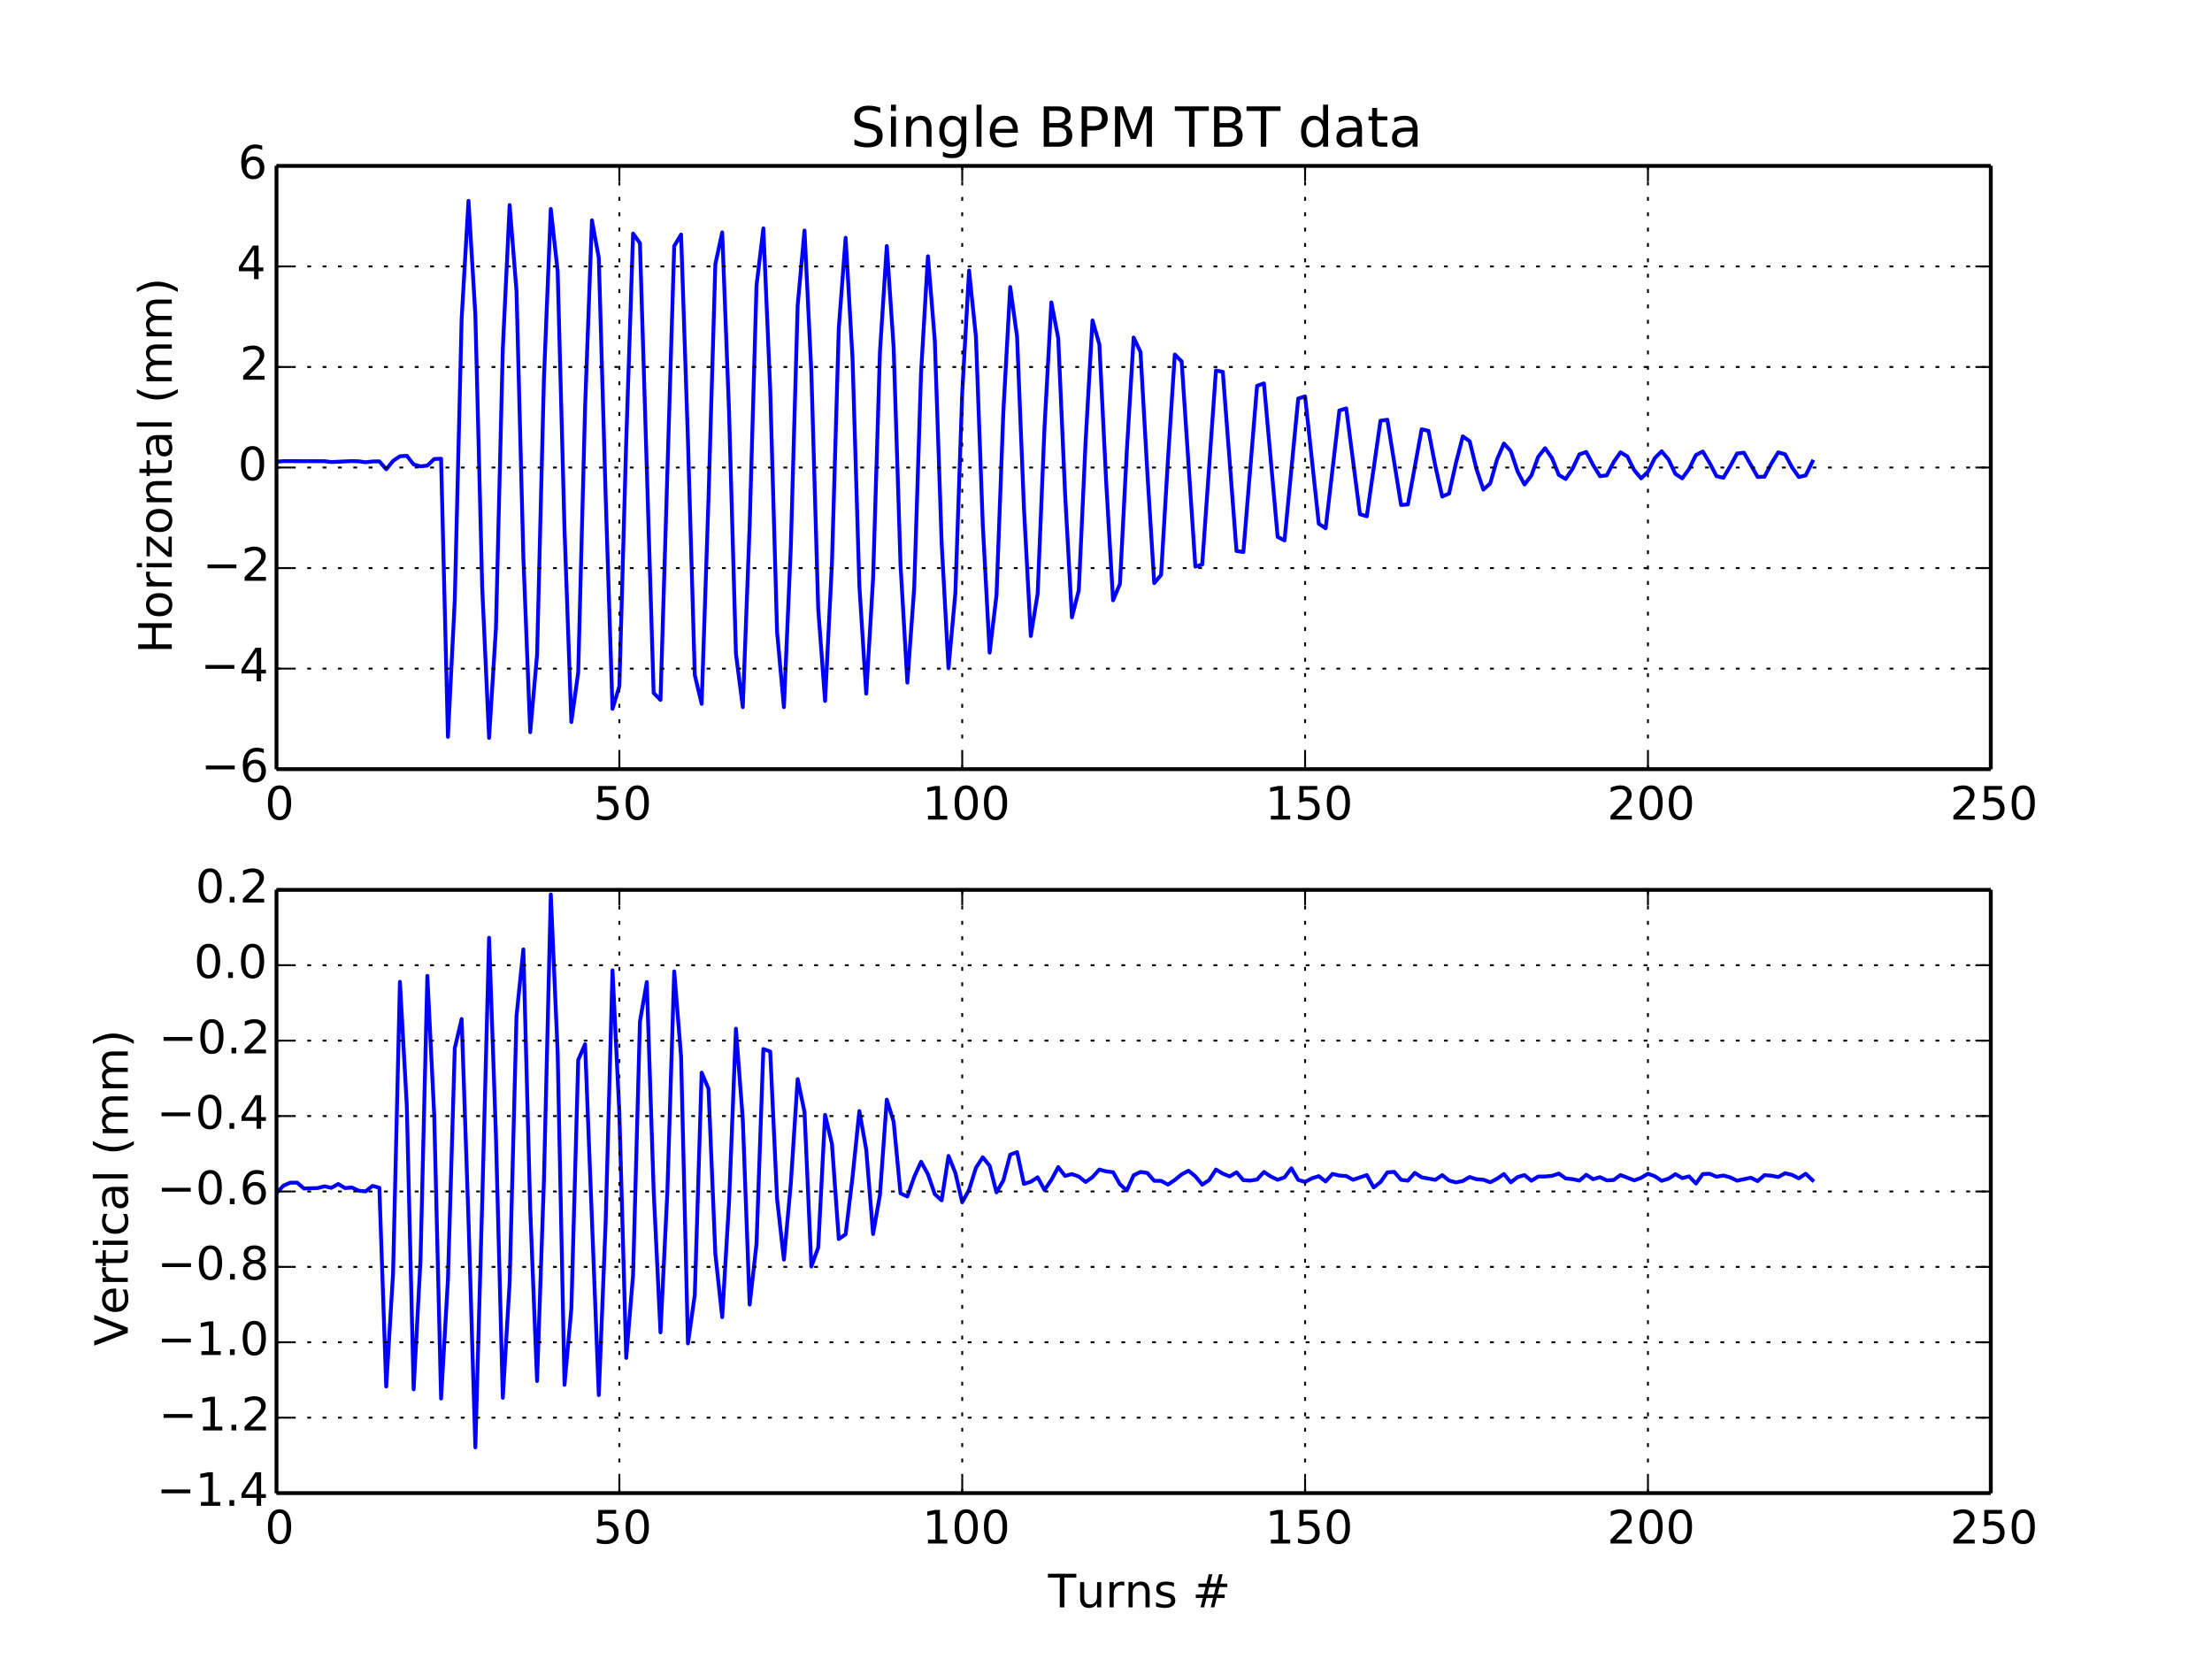 <?xml version="1.0" encoding="UTF-8"?>
<svg xmlns="http://www.w3.org/2000/svg" xmlns:xlink="http://www.w3.org/1999/xlink" width="576pt" height="432pt" viewBox="0 0 576 432" version="1.1">
<defs>
<g>
<symbol overflow="visible" id="glyph0-0">
<path style="stroke:none;" d="M 3.816 -7.969 C 3.203 -7.969 2.746 -7.668 2.438 -7.066 C 2.125 -6.469 1.98 -5.566 1.98 -4.367 C 1.98 -3.168 2.125 -2.27 2.438 -1.668 C 2.746 -1.066 3.203 -0.77 3.816 -0.77 C 4.43 -0.77 4.883 -1.066 5.195 -1.668 C 5.496 -2.27 5.652 -3.168 5.652 -4.367 C 5.652 -5.566 5.496 -6.469 5.195 -7.066 C 4.883 -7.668 4.43 -7.969 3.816 -7.969 M 3.816 -8.902 C 4.789 -8.902 5.531 -8.508 6.059 -7.738 C 6.574 -6.961 6.84 -5.832 6.84 -4.367 C 6.84 -2.891 6.574 -1.766 6.059 -0.996 C 5.531 -0.227 4.789 0.156 3.816 0.156 C 2.832 0.156 2.074 -0.227 1.559 -0.996 C 1.043 -1.766 0.793 -2.891 0.793 -4.367 C 0.793 -5.832 1.043 -6.961 1.559 -7.738 C 2.074 -8.508 2.832 -8.902 3.816 -8.902 "/>
</symbol>
<symbol overflow="visible" id="glyph0-1">
<path style="stroke:none;" d="M 1.297 -8.746 L 5.941 -8.746 L 5.941 -7.754 L 2.375 -7.754 L 2.375 -5.605 C 2.543 -5.664 2.723 -5.711 2.891 -5.734 C 3.059 -5.762 3.238 -5.785 3.406 -5.785 C 4.379 -5.785 5.148 -5.508 5.723 -4.98 C 6.301 -4.441 6.59 -3.719 6.59 -2.809 C 6.59 -1.859 6.289 -1.129 5.699 -0.613 C 5.113 -0.098 4.285 0.156 3.227 0.156 C 2.855 0.156 2.484 0.121 2.102 0.07 C 1.715 0.012 1.332 -0.07 0.926 -0.203 L 0.926 -1.391 C 1.273 -1.199 1.633 -1.055 2.016 -0.961 C 2.387 -0.863 2.785 -0.828 3.203 -0.828 C 3.875 -0.828 4.414 -0.996 4.812 -1.355 C 5.195 -1.715 5.398 -2.195 5.398 -2.809 C 5.398 -3.406 5.195 -3.887 4.812 -4.246 C 4.414 -4.609 3.875 -4.789 3.203 -4.789 C 2.891 -4.789 2.566 -4.754 2.258 -4.68 C 1.945 -4.609 1.621 -4.5 1.297 -4.355 L 1.297 -8.746 "/>
</symbol>
<symbol overflow="visible" id="glyph0-2">
<path style="stroke:none;" d="M 1.488 -0.996 L 3.422 -0.996 L 3.422 -7.668 L 1.32 -7.246 L 1.32 -8.328 L 3.406 -8.746 L 4.598 -8.746 L 4.598 -0.996 L 6.527 -0.996 L 6.527 0 L 1.488 0 L 1.488 -0.996 "/>
</symbol>
<symbol overflow="visible" id="glyph0-3">
<path style="stroke:none;" d="M 2.305 -0.996 L 6.434 -0.996 L 6.434 0 L 0.875 0 L 0.875 -0.996 C 1.32 -1.453 1.934 -2.074 2.711 -2.867 C 3.48 -3.648 3.973 -4.152 4.176 -4.379 C 4.559 -4.801 4.824 -5.16 4.969 -5.461 C 5.113 -5.746 5.195 -6.047 5.195 -6.336 C 5.195 -6.793 5.027 -7.176 4.703 -7.465 C 4.379 -7.754 3.961 -7.906 3.434 -7.906 C 3.059 -7.906 2.664 -7.836 2.258 -7.715 C 1.848 -7.586 1.402 -7.391 0.938 -7.129 L 0.938 -8.328 C 1.414 -8.52 1.859 -8.664 2.27 -8.762 C 2.676 -8.855 3.059 -8.902 3.406 -8.902 C 4.309 -8.902 5.027 -8.676 5.566 -8.219 C 6.109 -7.766 6.383 -7.164 6.383 -6.406 C 6.383 -6.047 6.312 -5.699 6.18 -5.387 C 6.047 -5.062 5.809 -4.68 5.449 -4.246 C 5.352 -4.129 5.039 -3.805 4.512 -3.266 C 3.984 -2.723 3.254 -1.969 2.305 -0.996 "/>
</symbol>
<symbol overflow="visible" id="glyph0-4">
<path style="stroke:none;" d="M 3.961 -4.848 C 3.434 -4.848 3.012 -4.656 2.699 -4.297 C 2.387 -3.938 2.23 -3.434 2.23 -2.809 C 2.23 -2.172 2.387 -1.668 2.699 -1.309 C 3.012 -0.949 3.434 -0.77 3.961 -0.77 C 4.488 -0.77 4.906 -0.949 5.219 -1.309 C 5.531 -1.668 5.688 -2.172 5.688 -2.809 C 5.688 -3.434 5.531 -3.938 5.219 -4.297 C 4.906 -4.656 4.488 -4.848 3.961 -4.848 M 6.312 -8.555 L 6.312 -7.477 C 6.012 -7.621 5.711 -7.727 5.41 -7.801 C 5.102 -7.871 4.801 -7.906 4.512 -7.906 C 3.719 -7.906 3.121 -7.645 2.711 -7.117 C 2.305 -6.59 2.062 -5.785 2.016 -4.727 C 2.242 -5.062 2.531 -5.328 2.879 -5.508 C 3.227 -5.688 3.613 -5.785 4.031 -5.785 C 4.906 -5.785 5.605 -5.508 6.109 -4.98 C 6.613 -4.453 6.875 -3.719 6.875 -2.809 C 6.875 -1.906 6.602 -1.188 6.07 -0.648 C 5.543 -0.109 4.836 0.156 3.961 0.156 C 2.953 0.156 2.172 -0.227 1.645 -0.996 C 1.105 -1.766 0.84 -2.891 0.84 -4.367 C 0.84 -5.746 1.164 -6.852 1.824 -7.668 C 2.473 -8.484 3.359 -8.902 4.465 -8.902 C 4.754 -8.902 5.051 -8.867 5.363 -8.82 C 5.664 -8.762 5.977 -8.676 6.312 -8.555 "/>
</symbol>
<symbol overflow="visible" id="glyph0-5">
<path style="stroke:none;" d="M 4.535 -7.715 L 1.547 -3.047 L 4.535 -3.047 L 4.535 -7.715 M 4.223 -8.746 L 5.711 -8.746 L 5.711 -3.047 L 6.961 -3.047 L 6.961 -2.062 L 5.711 -2.062 L 5.711 0 L 4.535 0 L 4.535 -2.062 L 0.59 -2.062 L 0.59 -3.203 L 4.223 -8.746 "/>
</symbol>
<symbol overflow="visible" id="glyph0-6">
<path style="stroke:none;" d="M -0.023 -8.746 L 7.367 -8.746 L 7.367 -7.754 L 4.262 -7.754 L 4.262 0 L 3.07 0 L 3.07 -7.754 L -0.023 -7.754 L -0.023 -8.746 "/>
</symbol>
<symbol overflow="visible" id="glyph0-7">
<path style="stroke:none;" d="M 1.02 -2.594 L 1.02 -6.562 L 2.102 -6.562 L 2.102 -2.629 C 2.102 -2.004 2.219 -1.547 2.461 -1.234 C 2.699 -0.926 3.059 -0.77 3.551 -0.77 C 4.129 -0.77 4.598 -0.949 4.934 -1.32 C 5.27 -1.691 5.438 -2.195 5.438 -2.844 L 5.438 -6.562 L 6.516 -6.562 L 6.516 0 L 5.438 0 L 5.438 -1.008 C 5.172 -0.602 4.859 -0.312 4.523 -0.121 C 4.176 0.059 3.781 0.156 3.324 0.156 C 2.566 0.156 1.992 -0.07 1.609 -0.539 C 1.211 -0.996 1.02 -1.68 1.02 -2.594 "/>
</symbol>
<symbol overflow="visible" id="glyph0-8">
<path style="stroke:none;" d="M 4.934 -5.555 C 4.812 -5.629 4.68 -5.676 4.535 -5.711 C 4.391 -5.734 4.234 -5.762 4.066 -5.762 C 3.457 -5.762 2.988 -5.555 2.664 -5.16 C 2.328 -4.766 2.172 -4.199 2.172 -3.457 L 2.172 0 L 1.094 0 L 1.094 -6.562 L 2.172 -6.562 L 2.172 -5.543 C 2.387 -5.941 2.688 -6.238 3.047 -6.434 C 3.406 -6.625 3.852 -6.719 4.379 -6.719 C 4.453 -6.719 4.535 -6.707 4.633 -6.707 C 4.715 -6.695 4.812 -6.684 4.934 -6.66 L 4.934 -5.555 "/>
</symbol>
<symbol overflow="visible" id="glyph0-9">
<path style="stroke:none;" d="M 6.59 -3.961 L 6.59 0 L 5.508 0 L 5.508 -3.926 C 5.508 -4.547 5.375 -5.004 5.137 -5.316 C 4.895 -5.629 4.535 -5.785 4.055 -5.785 C 3.469 -5.785 3.012 -5.594 2.676 -5.219 C 2.34 -4.848 2.172 -4.344 2.172 -3.707 L 2.172 0 L 1.094 0 L 1.094 -6.562 L 2.172 -6.562 L 2.172 -5.543 C 2.426 -5.93 2.723 -6.227 3.086 -6.422 C 3.434 -6.613 3.84 -6.719 4.297 -6.719 C 5.039 -6.719 5.617 -6.48 6 -6.012 C 6.383 -5.543 6.59 -4.859 6.59 -3.961 "/>
</symbol>
<symbol overflow="visible" id="glyph0-10">
<path style="stroke:none;" d="M 5.316 -6.371 L 5.316 -5.352 C 5.004 -5.496 4.691 -5.617 4.367 -5.699 C 4.031 -5.773 3.695 -5.82 3.348 -5.82 C 2.809 -5.82 2.398 -5.734 2.137 -5.566 C 1.871 -5.398 1.738 -5.16 1.738 -4.836 C 1.738 -4.586 1.836 -4.391 2.027 -4.246 C 2.219 -4.105 2.605 -3.961 3.18 -3.84 L 3.551 -3.758 C 4.32 -3.59 4.859 -3.348 5.184 -3.059 C 5.496 -2.762 5.664 -2.34 5.664 -1.812 C 5.664 -1.199 5.426 -0.719 4.945 -0.371 C 4.465 -0.012 3.793 0.156 2.953 0.156 C 2.594 0.156 2.23 0.121 1.848 0.059 C 1.465 0 1.066 -0.098 0.648 -0.238 L 0.648 -1.355 C 1.043 -1.141 1.441 -0.984 1.824 -0.887 C 2.207 -0.781 2.594 -0.73 2.977 -0.73 C 3.48 -0.73 3.875 -0.816 4.152 -0.984 C 4.414 -1.152 4.559 -1.402 4.559 -1.727 C 4.559 -2.016 4.453 -2.242 4.262 -2.398 C 4.066 -2.555 3.637 -2.711 2.965 -2.855 L 2.594 -2.941 C 1.922 -3.086 1.43 -3.301 1.141 -3.59 C 0.84 -3.875 0.695 -4.273 0.695 -4.789 C 0.695 -5.398 0.91 -5.879 1.344 -6.215 C 1.777 -6.551 2.398 -6.719 3.215 -6.719 C 3.613 -6.719 3.984 -6.684 4.344 -6.625 C 4.691 -6.562 5.016 -6.48 5.316 -6.371 "/>
</symbol>
<symbol overflow="visible" id="glyph0-11">
<path style="stroke:none;" d=""/>
</symbol>
<symbol overflow="visible" id="glyph0-12">
<path style="stroke:none;" d="M 6.133 -5.281 L 4.43 -5.281 L 3.938 -3.324 L 5.652 -3.324 L 6.133 -5.281 M 5.258 -8.617 L 4.645 -6.18 L 6.359 -6.18 L 6.973 -8.617 L 7.906 -8.617 L 7.309 -6.18 L 9.133 -6.18 L 9.133 -5.281 L 7.078 -5.281 L 6.602 -3.324 L 8.461 -3.324 L 8.461 -2.426 L 6.371 -2.426 L 5.762 0 L 4.824 0 L 5.426 -2.426 L 3.707 -2.426 L 3.109 0 L 2.16 0 L 2.773 -2.426 L 0.926 -2.426 L 0.926 -3.324 L 2.988 -3.324 L 3.48 -5.281 L 1.598 -5.281 L 1.598 -6.18 L 3.707 -6.18 L 4.309 -8.617 L 5.258 -8.617 "/>
</symbol>
<symbol overflow="visible" id="glyph0-13">
<path style="stroke:none;" d="M 1.285 -1.488 L 2.52 -1.488 L 2.52 0 L 1.285 0 L 1.285 -1.488 "/>
</symbol>
<symbol overflow="visible" id="glyph0-14">
<path style="stroke:none;" d="M 3.816 -4.152 C 3.254 -4.152 2.809 -3.996 2.484 -3.695 C 2.16 -3.395 2.004 -2.988 2.004 -2.461 C 2.004 -1.934 2.16 -1.512 2.484 -1.211 C 2.809 -0.91 3.254 -0.77 3.816 -0.77 C 4.367 -0.77 4.812 -0.91 5.137 -1.223 C 5.461 -1.523 5.629 -1.934 5.629 -2.461 C 5.629 -2.988 5.461 -3.395 5.148 -3.695 C 4.824 -3.996 4.379 -4.152 3.816 -4.152 M 2.629 -4.656 C 2.125 -4.777 1.727 -5.016 1.441 -5.363 C 1.152 -5.711 1.02 -6.133 1.02 -6.637 C 1.02 -7.332 1.262 -7.883 1.766 -8.293 C 2.258 -8.699 2.941 -8.902 3.816 -8.902 C 4.68 -8.902 5.363 -8.699 5.867 -8.293 C 6.359 -7.883 6.613 -7.332 6.613 -6.637 C 6.613 -6.133 6.469 -5.711 6.18 -5.363 C 5.891 -5.016 5.508 -4.777 5.004 -4.656 C 5.566 -4.523 6.012 -4.262 6.336 -3.875 C 6.648 -3.492 6.816 -3.012 6.816 -2.461 C 6.816 -1.609 6.551 -0.961 6.035 -0.516 C 5.508 -0.059 4.777 0.156 3.816 0.156 C 2.844 0.156 2.102 -0.059 1.586 -0.516 C 1.066 -0.961 0.816 -1.609 0.816 -2.461 C 0.816 -3.012 0.973 -3.492 1.297 -3.875 C 1.609 -4.262 2.051 -4.523 2.629 -4.656 M 2.195 -6.527 C 2.195 -6.07 2.328 -5.711 2.617 -5.461 C 2.902 -5.207 3.301 -5.09 3.816 -5.09 C 4.32 -5.09 4.715 -5.207 5.004 -5.461 C 5.293 -5.711 5.438 -6.07 5.438 -6.527 C 5.438 -6.984 5.293 -7.332 5.004 -7.586 C 4.715 -7.836 4.32 -7.969 3.816 -7.969 C 3.301 -7.969 2.902 -7.836 2.617 -7.586 C 2.328 -7.332 2.195 -6.984 2.195 -6.527 "/>
</symbol>
<symbol overflow="visible" id="glyph1-0">
<path style="stroke:none;" d="M -8.746 -1.176 L -8.746 -2.363 L -5.16 -2.363 L -5.16 -6.66 L -8.746 -6.66 L -8.746 -7.848 L 0 -7.848 L 0 -6.66 L -4.164 -6.66 L -4.164 -2.363 L 0 -2.363 L 0 -1.176 L -8.746 -1.176 "/>
</symbol>
<symbol overflow="visible" id="glyph1-1">
<path style="stroke:none;" d="M -5.809 -3.672 C -5.809 -3.098 -5.578 -2.641 -5.125 -2.305 C -4.668 -1.969 -4.055 -1.801 -3.277 -1.801 C -2.484 -1.801 -1.871 -1.957 -1.414 -2.293 C -0.961 -2.629 -0.742 -3.086 -0.742 -3.672 C -0.742 -4.246 -0.961 -4.703 -1.414 -5.039 C -1.871 -5.375 -2.484 -5.543 -3.277 -5.543 C -4.043 -5.543 -4.668 -5.375 -5.125 -5.039 C -5.578 -4.703 -5.809 -4.246 -5.809 -3.672 M -6.719 -3.672 C -6.719 -4.609 -6.406 -5.34 -5.809 -5.879 C -5.195 -6.406 -4.355 -6.684 -3.277 -6.684 C -2.195 -6.684 -1.355 -6.406 -0.758 -5.879 C -0.145 -5.34 0.156 -4.609 0.156 -3.672 C 0.156 -2.723 -0.145 -1.98 -0.758 -1.453 C -1.355 -0.926 -2.195 -0.66 -3.277 -0.66 C -4.355 -0.66 -5.195 -0.926 -5.809 -1.453 C -6.406 -1.98 -6.719 -2.723 -6.719 -3.672 "/>
</symbol>
<symbol overflow="visible" id="glyph1-2">
<path style="stroke:none;" d="M -5.555 -4.934 C -5.629 -4.812 -5.676 -4.68 -5.711 -4.535 C -5.734 -4.391 -5.762 -4.234 -5.762 -4.066 C -5.762 -3.457 -5.555 -2.988 -5.16 -2.664 C -4.766 -2.328 -4.199 -2.172 -3.457 -2.172 L 0 -2.172 L 0 -1.094 L -6.562 -1.094 L -6.562 -2.172 L -5.543 -2.172 C -5.941 -2.387 -6.238 -2.688 -6.434 -3.047 C -6.625 -3.406 -6.719 -3.852 -6.719 -4.379 C -6.719 -4.453 -6.707 -4.535 -6.707 -4.633 C -6.695 -4.715 -6.684 -4.812 -6.66 -4.934 L -5.555 -4.934 "/>
</symbol>
<symbol overflow="visible" id="glyph1-3">
<path style="stroke:none;" d="M -6.562 -1.129 L -6.562 -2.207 L 0 -2.207 L 0 -1.129 L -6.562 -1.129 M -9.121 -1.129 L -9.121 -2.207 L -7.754 -2.207 L -7.754 -1.129 L -9.121 -1.129 "/>
</symbol>
<symbol overflow="visible" id="glyph1-4">
<path style="stroke:none;" d="M -6.562 -0.66 L -6.562 -5.785 L -5.578 -5.785 L -0.863 -1.727 L -0.863 -5.785 L 0 -5.785 L 0 -0.516 L -0.984 -0.516 L -5.699 -4.57 L -5.699 -0.66 L -6.562 -0.66 "/>
</symbol>
<symbol overflow="visible" id="glyph1-5">
<path style="stroke:none;" d="M -3.961 -6.59 L 0 -6.59 L 0 -5.508 L -3.926 -5.508 C -4.547 -5.508 -5.004 -5.375 -5.316 -5.137 C -5.629 -4.895 -5.785 -4.535 -5.785 -4.055 C -5.785 -3.469 -5.594 -3.012 -5.219 -2.676 C -4.848 -2.34 -4.344 -2.172 -3.707 -2.172 L 0 -2.172 L 0 -1.094 L -6.562 -1.094 L -6.562 -2.172 L -5.543 -2.172 C -5.93 -2.426 -6.227 -2.723 -6.422 -3.086 C -6.613 -3.434 -6.719 -3.84 -6.719 -4.297 C -6.719 -5.039 -6.48 -5.617 -6.012 -6 C -5.543 -6.383 -4.859 -6.59 -3.961 -6.59 "/>
</symbol>
<symbol overflow="visible" id="glyph1-6">
<path style="stroke:none;" d="M -8.426 -2.195 L -6.562 -2.195 L -6.562 -4.414 L -5.723 -4.414 L -5.723 -2.195 L -2.16 -2.195 C -1.621 -2.195 -1.273 -2.27 -1.129 -2.41 C -0.973 -2.555 -0.898 -2.855 -0.898 -3.312 L -0.898 -4.414 L 0 -4.414 L 0 -3.312 C 0 -2.473 -0.156 -1.895 -0.469 -1.586 C -0.781 -1.273 -1.344 -1.117 -2.16 -1.117 L -5.723 -1.117 L -5.723 -0.324 L -6.562 -0.324 L -6.562 -1.117 L -8.426 -1.117 L -8.426 -2.195 "/>
</symbol>
<symbol overflow="visible" id="glyph1-7">
<path style="stroke:none;" d="M -3.301 -4.117 C -3.301 -3.238 -3.191 -2.641 -3 -2.305 C -2.797 -1.969 -2.461 -1.801 -1.98 -1.801 C -1.598 -1.801 -1.285 -1.922 -1.066 -2.172 C -0.84 -2.426 -0.73 -2.773 -0.73 -3.203 C -0.73 -3.805 -0.938 -4.285 -1.367 -4.645 C -1.789 -5.004 -2.352 -5.184 -3.059 -5.184 L -3.301 -5.184 L -3.301 -4.117 M -3.742 -6.266 L 0 -6.266 L 0 -5.184 L -0.996 -5.184 C -0.59 -4.934 -0.301 -4.621 -0.121 -4.262 C 0.059 -3.898 0.156 -3.445 0.156 -2.914 C 0.156 -2.242 -0.023 -1.703 -0.395 -1.309 C -0.77 -0.91 -1.273 -0.719 -1.906 -0.719 C -2.641 -0.719 -3.191 -0.961 -3.574 -1.465 C -3.949 -1.957 -4.141 -2.688 -4.141 -3.672 L -4.141 -5.184 L -4.246 -5.184 C -4.738 -5.184 -5.125 -5.016 -5.398 -4.691 C -5.664 -4.367 -5.809 -3.91 -5.809 -3.324 C -5.809 -2.941 -5.762 -2.578 -5.664 -2.219 C -5.566 -1.859 -5.438 -1.523 -5.27 -1.199 L -6.266 -1.199 C -6.406 -1.586 -6.527 -1.969 -6.602 -2.34 C -6.672 -2.711 -6.719 -3.07 -6.719 -3.434 C -6.719 -4.379 -6.469 -5.09 -5.977 -5.555 C -5.484 -6.023 -4.738 -6.266 -3.742 -6.266 "/>
</symbol>
<symbol overflow="visible" id="glyph1-8">
<path style="stroke:none;" d="M -9.121 -1.129 L -9.121 -2.207 L 0 -2.207 L 0 -1.129 L -9.121 -1.129 "/>
</symbol>
<symbol overflow="visible" id="glyph1-9">
<path style="stroke:none;" d=""/>
</symbol>
<symbol overflow="visible" id="glyph1-10">
<path style="stroke:none;" d="M -9.109 -3.719 C -8.195 -3.191 -7.309 -2.809 -6.434 -2.555 C -5.555 -2.293 -4.668 -2.172 -3.77 -2.172 C -2.855 -2.172 -1.969 -2.293 -1.094 -2.555 C -0.203 -2.809 0.672 -3.191 1.57 -3.719 L 1.57 -2.785 C 0.648 -2.195 -0.238 -1.754 -1.129 -1.465 C -2.016 -1.176 -2.891 -1.031 -3.77 -1.031 C -4.633 -1.031 -5.508 -1.176 -6.395 -1.465 C -7.285 -1.754 -8.184 -2.184 -9.109 -2.785 L -9.109 -3.719 "/>
</symbol>
<symbol overflow="visible" id="glyph1-11">
<path style="stroke:none;" d="M -5.305 -6.238 C -5.785 -6.504 -6.133 -6.828 -6.371 -7.199 C -6.602 -7.57 -6.719 -8.016 -6.719 -8.531 C -6.719 -9.203 -6.48 -9.73 -6 -10.105 C -5.52 -10.477 -4.836 -10.668 -3.961 -10.668 L 0 -10.668 L 0 -9.59 L -3.926 -9.59 C -4.547 -9.59 -5.016 -9.469 -5.328 -9.254 C -5.629 -9.023 -5.785 -8.688 -5.785 -8.23 C -5.785 -7.668 -5.594 -7.223 -5.219 -6.898 C -4.848 -6.574 -4.344 -6.422 -3.707 -6.422 L 0 -6.422 L 0 -5.34 L -3.926 -5.34 C -4.547 -5.34 -5.016 -5.219 -5.328 -5.004 C -5.629 -4.777 -5.785 -4.43 -5.785 -3.973 C -5.785 -3.422 -5.594 -2.977 -5.219 -2.652 C -4.848 -2.328 -4.344 -2.172 -3.707 -2.172 L 0 -2.172 L 0 -1.094 L -6.562 -1.094 L -6.562 -2.172 L -5.543 -2.172 C -5.941 -2.41 -6.238 -2.711 -6.434 -3.059 C -6.625 -3.395 -6.719 -3.805 -6.719 -4.285 C -6.719 -4.766 -6.602 -5.16 -6.359 -5.496 C -6.121 -5.832 -5.762 -6.07 -5.305 -6.238 "/>
</symbol>
<symbol overflow="visible" id="glyph1-12">
<path style="stroke:none;" d="M -9.109 -0.961 L -9.109 -1.895 C -8.184 -2.473 -7.285 -2.914 -6.395 -3.203 C -5.508 -3.492 -4.633 -3.648 -3.77 -3.648 C -2.891 -3.648 -2.016 -3.492 -1.129 -3.203 C -0.238 -2.914 0.648 -2.473 1.57 -1.895 L 1.57 -0.961 C 0.672 -1.477 -0.203 -1.859 -1.094 -2.125 C -1.969 -2.375 -2.855 -2.508 -3.77 -2.508 C -4.668 -2.508 -5.555 -2.375 -6.434 -2.125 C -7.309 -1.859 -8.195 -1.477 -9.109 -0.961 "/>
</symbol>
<symbol overflow="visible" id="glyph1-13">
<path style="stroke:none;" d="M 0 -3.434 L -8.746 -0.098 L -8.746 -1.332 L -1.379 -4.105 L -8.746 -6.875 L -8.746 -8.113 L 0 -4.777 L 0 -3.434 "/>
</symbol>
<symbol overflow="visible" id="glyph1-14">
<path style="stroke:none;" d="M -3.551 -6.742 L -3.023 -6.742 L -3.023 -1.789 C -2.281 -1.836 -1.703 -2.051 -1.32 -2.461 C -0.938 -2.855 -0.742 -3.406 -0.742 -4.129 C -0.742 -4.535 -0.793 -4.945 -0.887 -5.328 C -0.984 -5.711 -1.141 -6.109 -1.355 -6.492 L -0.336 -6.492 C -0.168 -6.109 -0.035 -5.711 0.035 -5.305 C 0.109 -4.895 0.156 -4.477 0.156 -4.066 C 0.156 -3.012 -0.145 -2.184 -0.742 -1.57 C -1.344 -0.961 -2.172 -0.66 -3.215 -0.66 C -4.285 -0.66 -5.137 -0.949 -5.773 -1.523 C -6.395 -2.102 -6.719 -2.891 -6.719 -3.875 C -6.719 -4.766 -6.434 -5.461 -5.867 -5.977 C -5.293 -6.48 -4.523 -6.742 -3.551 -6.742 M -3.863 -5.664 C -4.453 -5.652 -4.922 -5.484 -5.281 -5.172 C -5.629 -4.848 -5.809 -4.414 -5.809 -3.887 C -5.809 -3.289 -5.629 -2.809 -5.293 -2.449 C -4.957 -2.09 -4.477 -1.871 -3.863 -1.824 L -3.863 -5.664 "/>
</symbol>
<symbol overflow="visible" id="glyph1-15">
<path style="stroke:none;" d="M -6.312 -5.855 L -5.305 -5.855 C -5.473 -5.543 -5.594 -5.242 -5.676 -4.934 C -5.762 -4.621 -5.809 -4.32 -5.809 -4.008 C -5.809 -3.312 -5.578 -2.762 -5.137 -2.375 C -4.691 -1.992 -4.066 -1.801 -3.277 -1.801 C -2.473 -1.801 -1.848 -1.992 -1.402 -2.375 C -0.961 -2.762 -0.742 -3.312 -0.742 -4.008 C -0.742 -4.32 -0.781 -4.621 -0.863 -4.934 C -0.949 -5.242 -1.078 -5.543 -1.246 -5.855 L -0.254 -5.855 C -0.109 -5.543 0 -5.23 0.059 -4.922 C 0.121 -4.598 0.156 -4.246 0.156 -3.887 C 0.156 -2.902 -0.145 -2.113 -0.77 -1.535 C -1.379 -0.949 -2.219 -0.66 -3.277 -0.66 C -4.344 -0.66 -5.184 -0.949 -5.797 -1.535 C -6.406 -2.125 -6.719 -2.93 -6.719 -3.961 C -6.719 -4.297 -6.684 -4.621 -6.613 -4.934 C -6.539 -5.242 -6.445 -5.555 -6.312 -5.855 "/>
</symbol>
<symbol overflow="visible" id="glyph2-0">
<path style="stroke:none;" d="M 7.703 -10.152 L 7.703 -8.77 C 7.156 -9.027 6.652 -9.215 6.176 -9.344 C 5.688 -9.461 5.227 -9.531 4.797 -9.531 C 4.02 -9.531 3.414 -9.375 2.996 -9.086 C 2.578 -8.785 2.375 -8.352 2.375 -7.805 C 2.375 -7.344 2.504 -6.984 2.793 -6.754 C 3.066 -6.508 3.602 -6.32 4.379 -6.176 L 5.242 -6.004 C 6.293 -5.805 7.07 -5.441 7.574 -4.938 C 8.078 -4.422 8.336 -3.742 8.336 -2.895 C 8.336 -1.871 7.992 -1.109 7.316 -0.59 C 6.625 -0.07 5.629 0.188 4.32 0.188 C 3.816 0.188 3.281 0.129 2.723 0.027 C 2.16 -0.07 1.586 -0.23 0.992 -0.461 L 0.992 -1.93 C 1.57 -1.598 2.133 -1.355 2.68 -1.195 C 3.227 -1.023 3.773 -0.949 4.32 -0.949 C 5.125 -0.949 5.746 -1.109 6.191 -1.426 C 6.625 -1.742 6.855 -2.188 6.855 -2.793 C 6.855 -3.312 6.695 -3.715 6.379 -4.004 C 6.062 -4.293 5.543 -4.508 4.824 -4.652 L 3.961 -4.824 C 2.895 -5.027 2.133 -5.355 1.656 -5.816 C 1.18 -6.266 0.949 -6.883 0.949 -7.691 C 0.949 -8.609 1.266 -9.344 1.93 -9.879 C 2.578 -10.41 3.484 -10.684 4.637 -10.684 C 5.125 -10.684 5.617 -10.641 6.133 -10.555 C 6.637 -10.469 7.156 -10.324 7.703 -10.152 "/>
</symbol>
<symbol overflow="visible" id="glyph2-1">
<path style="stroke:none;" d="M 1.355 -7.875 L 2.648 -7.875 L 2.648 0 L 1.355 0 L 1.355 -7.875 M 1.355 -10.945 L 2.648 -10.945 L 2.648 -9.301 L 1.355 -9.301 L 1.355 -10.945 "/>
</symbol>
<symbol overflow="visible" id="glyph2-2">
<path style="stroke:none;" d="M 7.906 -4.754 L 7.906 0 L 6.609 0 L 6.609 -4.707 C 6.609 -5.457 6.453 -6.004 6.164 -6.379 C 5.875 -6.754 5.441 -6.941 4.867 -6.941 C 4.16 -6.941 3.613 -6.711 3.211 -6.266 C 2.809 -5.816 2.605 -5.211 2.605 -4.449 L 2.605 0 L 1.309 0 L 1.309 -7.875 L 2.605 -7.875 L 2.605 -6.652 C 2.91 -7.113 3.27 -7.473 3.699 -7.703 C 4.117 -7.934 4.609 -8.062 5.156 -8.062 C 6.047 -8.062 6.738 -7.777 7.199 -7.215 C 7.66 -6.652 7.906 -5.832 7.906 -4.754 "/>
</symbol>
<symbol overflow="visible" id="glyph2-3">
<path style="stroke:none;" d="M 6.539 -4.031 C 6.539 -4.953 6.336 -5.688 5.961 -6.207 C 5.574 -6.727 5.027 -6.984 4.336 -6.984 C 3.645 -6.984 3.098 -6.727 2.707 -6.207 C 2.32 -5.688 2.133 -4.953 2.133 -4.031 C 2.133 -3.098 2.32 -2.375 2.707 -1.859 C 3.098 -1.34 3.645 -1.078 4.336 -1.078 C 5.027 -1.078 5.574 -1.34 5.961 -1.859 C 6.336 -2.375 6.539 -3.098 6.539 -4.031 M 7.832 -0.98 C 7.832 0.344 7.531 1.34 6.941 2 C 6.336 2.648 5.43 2.98 4.203 2.98 C 3.742 2.98 3.328 2.938 2.922 2.879 C 2.52 2.809 2.117 2.707 1.742 2.562 L 1.742 1.309 C 2.117 1.512 2.492 1.656 2.867 1.758 C 3.238 1.859 3.613 1.914 4.004 1.914 C 4.84 1.914 5.473 1.684 5.902 1.254 C 6.32 0.805 6.539 0.145 6.539 -0.75 L 6.539 -1.383 C 6.266 -0.922 5.918 -0.574 5.5 -0.344 C 5.082 -0.113 4.594 0 4.02 0 C 3.039 0 2.262 -0.359 1.672 -1.094 C 1.078 -1.828 0.793 -2.809 0.793 -4.031 C 0.793 -5.242 1.078 -6.223 1.672 -6.957 C 2.262 -7.691 3.039 -8.062 4.02 -8.062 C 4.594 -8.062 5.082 -7.949 5.5 -7.719 C 5.918 -7.488 6.266 -7.141 6.539 -6.68 L 6.539 -7.875 L 7.832 -7.875 L 7.832 -0.98 "/>
</symbol>
<symbol overflow="visible" id="glyph2-4">
<path style="stroke:none;" d="M 1.355 -10.945 L 2.648 -10.945 L 2.648 0 L 1.355 0 L 1.355 -10.945 "/>
</symbol>
<symbol overflow="visible" id="glyph2-5">
<path style="stroke:none;" d="M 8.094 -4.262 L 8.094 -3.629 L 2.145 -3.629 C 2.203 -2.734 2.461 -2.043 2.953 -1.586 C 3.426 -1.125 4.09 -0.895 4.953 -0.895 C 5.441 -0.895 5.934 -0.949 6.395 -1.066 C 6.855 -1.18 7.328 -1.367 7.789 -1.629 L 7.789 -0.402 C 7.328 -0.203 6.855 -0.043 6.363 0.043 C 5.875 0.129 5.371 0.188 4.883 0.188 C 3.613 0.188 2.621 -0.172 1.887 -0.895 C 1.152 -1.613 0.793 -2.605 0.793 -3.859 C 0.793 -5.141 1.137 -6.164 1.828 -6.926 C 2.52 -7.676 3.469 -8.062 4.652 -8.062 C 5.719 -8.062 6.551 -7.719 7.172 -7.043 C 7.777 -6.352 8.094 -5.43 8.094 -4.262 M 6.797 -4.637 C 6.781 -5.344 6.582 -5.902 6.207 -6.336 C 5.816 -6.754 5.301 -6.969 4.664 -6.969 C 3.945 -6.969 3.371 -6.754 2.938 -6.352 C 2.504 -5.945 2.246 -5.371 2.188 -4.637 L 6.797 -4.637 "/>
</symbol>
<symbol overflow="visible" id="glyph2-6">
<path style="stroke:none;" d=""/>
</symbol>
<symbol overflow="visible" id="glyph2-7">
<path style="stroke:none;" d="M 2.836 -5.012 L 2.836 -1.168 L 5.113 -1.168 C 5.875 -1.168 6.438 -1.324 6.812 -1.641 C 7.172 -1.957 7.359 -2.434 7.359 -3.098 C 7.359 -3.742 7.172 -4.219 6.812 -4.535 C 6.438 -4.852 5.875 -5.012 5.113 -5.012 L 2.836 -5.012 M 2.836 -9.332 L 2.836 -6.164 L 4.938 -6.164 C 5.629 -6.164 6.133 -6.293 6.48 -6.551 C 6.824 -6.812 7 -7.199 7 -7.746 C 7 -8.266 6.824 -8.668 6.48 -8.93 C 6.133 -9.188 5.629 -9.332 4.938 -9.332 L 2.836 -9.332 M 1.41 -10.496 L 5.039 -10.496 C 6.121 -10.496 6.957 -10.266 7.547 -9.82 C 8.121 -9.359 8.426 -8.727 8.426 -7.906 C 8.426 -7.258 8.266 -6.738 7.965 -6.363 C 7.66 -5.992 7.23 -5.746 6.652 -5.66 C 7.344 -5.5 7.891 -5.184 8.281 -4.707 C 8.656 -4.234 8.855 -3.645 8.855 -2.938 C 8.855 -1.988 8.523 -1.266 7.891 -0.762 C 7.258 -0.246 6.352 0 5.184 0 L 1.41 0 L 1.41 -10.496 "/>
</symbol>
<symbol overflow="visible" id="glyph2-8">
<path style="stroke:none;" d="M 2.836 -9.332 L 2.836 -5.387 L 4.621 -5.387 C 5.285 -5.387 5.789 -5.543 6.148 -5.891 C 6.508 -6.234 6.695 -6.727 6.695 -7.359 C 6.695 -7.992 6.508 -8.469 6.148 -8.812 C 5.789 -9.16 5.285 -9.332 4.621 -9.332 L 2.836 -9.332 M 1.41 -10.496 L 4.621 -10.496 C 5.789 -10.496 6.68 -10.223 7.285 -9.691 C 7.891 -9.16 8.195 -8.379 8.195 -7.359 C 8.195 -6.32 7.891 -5.531 7.285 -5.012 C 6.68 -4.477 5.789 -4.219 4.621 -4.219 L 2.836 -4.219 L 2.836 0 L 1.41 0 L 1.41 -10.496 "/>
</symbol>
<symbol overflow="visible" id="glyph2-9">
<path style="stroke:none;" d="M 1.41 -10.496 L 3.527 -10.496 L 6.207 -3.355 L 8.898 -10.496 L 11.016 -10.496 L 11.016 0 L 9.633 0 L 9.633 -9.215 L 6.926 -2.016 L 5.5 -2.016 L 2.793 -9.215 L 2.793 0 L 1.41 0 L 1.41 -10.496 "/>
</symbol>
<symbol overflow="visible" id="glyph2-10">
<path style="stroke:none;" d="M -0.027 -10.496 L 8.84 -10.496 L 8.84 -9.301 L 5.113 -9.301 L 5.113 0 L 3.688 0 L 3.688 -9.301 L -0.027 -9.301 L -0.027 -10.496 "/>
</symbol>
<symbol overflow="visible" id="glyph2-11">
<path style="stroke:none;" d="M 6.539 -6.68 L 6.539 -10.945 L 7.832 -10.945 L 7.832 0 L 6.539 0 L 6.539 -1.18 C 6.266 -0.707 5.918 -0.359 5.5 -0.145 C 5.082 0.07 4.594 0.188 4.02 0.188 C 3.066 0.188 2.289 -0.188 1.684 -0.938 C 1.078 -1.684 0.793 -2.691 0.793 -3.93 C 0.793 -5.168 1.078 -6.164 1.684 -6.926 C 2.289 -7.676 3.066 -8.062 4.02 -8.062 C 4.594 -8.062 5.082 -7.949 5.5 -7.719 C 5.918 -7.488 6.266 -7.141 6.539 -6.68 M 2.133 -3.93 C 2.133 -2.98 2.32 -2.23 2.707 -1.684 C 3.098 -1.137 3.645 -0.879 4.336 -0.879 C 5.012 -0.879 5.543 -1.137 5.945 -1.684 C 6.336 -2.23 6.539 -2.98 6.539 -3.93 C 6.539 -4.883 6.336 -5.617 5.945 -6.164 C 5.543 -6.711 5.012 -6.984 4.336 -6.984 C 3.645 -6.984 3.098 -6.711 2.707 -6.164 C 2.32 -5.617 2.133 -4.883 2.133 -3.93 "/>
</symbol>
<symbol overflow="visible" id="glyph2-12">
<path style="stroke:none;" d="M 4.938 -3.961 C 3.887 -3.961 3.168 -3.832 2.766 -3.602 C 2.363 -3.355 2.16 -2.953 2.16 -2.375 C 2.16 -1.914 2.305 -1.539 2.605 -1.281 C 2.91 -1.008 3.328 -0.879 3.844 -0.879 C 4.566 -0.879 5.141 -1.125 5.574 -1.641 C 6.004 -2.145 6.223 -2.824 6.223 -3.672 L 6.223 -3.961 L 4.938 -3.961 M 7.516 -4.492 L 7.516 0 L 6.223 0 L 6.223 -1.195 C 5.918 -0.707 5.543 -0.359 5.113 -0.145 C 4.68 0.07 4.133 0.188 3.5 0.188 C 2.691 0.188 2.043 -0.027 1.57 -0.477 C 1.094 -0.922 0.863 -1.527 0.863 -2.289 C 0.863 -3.168 1.152 -3.832 1.758 -4.293 C 2.348 -4.738 3.227 -4.969 4.406 -4.969 L 6.223 -4.969 L 6.223 -5.098 C 6.223 -5.688 6.02 -6.148 5.629 -6.48 C 5.242 -6.797 4.695 -6.969 3.988 -6.969 C 3.527 -6.969 3.098 -6.91 2.664 -6.797 C 2.23 -6.68 1.828 -6.523 1.441 -6.32 L 1.441 -7.516 C 1.902 -7.691 2.363 -7.832 2.809 -7.922 C 3.254 -8.008 3.688 -8.062 4.117 -8.062 C 5.258 -8.062 6.105 -7.762 6.668 -7.172 C 7.23 -6.582 7.516 -5.688 7.516 -4.492 "/>
</symbol>
<symbol overflow="visible" id="glyph2-13">
<path style="stroke:none;" d="M 2.637 -10.109 L 2.637 -7.875 L 5.301 -7.875 L 5.301 -6.867 L 2.637 -6.867 L 2.637 -2.594 C 2.637 -1.945 2.723 -1.527 2.895 -1.355 C 3.066 -1.168 3.426 -1.078 3.973 -1.078 L 5.301 -1.078 L 5.301 0 L 3.973 0 C 2.965 0 2.273 -0.188 1.902 -0.562 C 1.527 -0.938 1.34 -1.613 1.34 -2.594 L 1.34 -6.867 L 0.391 -6.867 L 0.391 -7.875 L 1.34 -7.875 L 1.34 -10.109 L 2.637 -10.109 "/>
</symbol>
</g>
<clipPath id="clip1">
  <path d="M 72 51 L 473 51 L 473 193 L 72 193 Z M 72 51 "/>
</clipPath>
<clipPath id="clip2">
  <path d="M 72 43.199 L 73 43.199 L 73 200.289 L 72 200.289 Z M 72 43.199 "/>
</clipPath>
<clipPath id="clip3">
  <path d="M 161 43.199 L 162 43.199 L 162 200.289 L 161 200.289 Z M 161 43.199 "/>
</clipPath>
<clipPath id="clip4">
  <path d="M 250 43.199 L 251 43.199 L 251 200.289 L 250 200.289 Z M 250 43.199 "/>
</clipPath>
<clipPath id="clip5">
  <path d="M 339 43.199 L 341 43.199 L 341 200.289 L 339 200.289 Z M 339 43.199 "/>
</clipPath>
<clipPath id="clip6">
  <path d="M 428 43.199 L 430 43.199 L 430 200.289 L 428 200.289 Z M 428 43.199 "/>
</clipPath>
<clipPath id="clip7">
  <path d="M 518 43.199 L 518.398 43.199 L 518.398 200.289 L 518 200.289 Z M 518 43.199 "/>
</clipPath>
<clipPath id="clip8">
  <path d="M 72 200 L 518.398 200 L 518.398 200.289 L 72 200.289 Z M 72 200 "/>
</clipPath>
<clipPath id="clip9">
  <path d="M 72 173 L 518.398 173 L 518.398 175 L 72 175 Z M 72 173 "/>
</clipPath>
<clipPath id="clip10">
  <path d="M 72 147 L 518.398 147 L 518.398 149 L 72 149 Z M 72 147 "/>
</clipPath>
<clipPath id="clip11">
  <path d="M 72 121 L 518.398 121 L 518.398 122 L 72 122 Z M 72 121 "/>
</clipPath>
<clipPath id="clip12">
  <path d="M 72 95 L 518.398 95 L 518.398 96 L 72 96 Z M 72 95 "/>
</clipPath>
<clipPath id="clip13">
  <path d="M 72 69 L 518.398 69 L 518.398 70 L 72 70 Z M 72 69 "/>
</clipPath>
<clipPath id="clip14">
  <path d="M 72 43.199 L 518.398 43.199 L 518.398 44 L 72 44 Z M 72 43.199 "/>
</clipPath>
<clipPath id="clip15">
  <path d="M 72 232 L 473 232 L 473 378 L 72 378 Z M 72 232 "/>
</clipPath>
<clipPath id="clip16">
  <path d="M 72 231.711 L 73 231.711 L 73 388.801 L 72 388.801 Z M 72 231.711 "/>
</clipPath>
<clipPath id="clip17">
  <path d="M 161 231.711 L 162 231.711 L 162 388.801 L 161 388.801 Z M 161 231.711 "/>
</clipPath>
<clipPath id="clip18">
  <path d="M 250 231.711 L 251 231.711 L 251 388.801 L 250 388.801 Z M 250 231.711 "/>
</clipPath>
<clipPath id="clip19">
  <path d="M 339 231.711 L 341 231.711 L 341 388.801 L 339 388.801 Z M 339 231.711 "/>
</clipPath>
<clipPath id="clip20">
  <path d="M 428 231.711 L 430 231.711 L 430 388.801 L 428 388.801 Z M 428 231.711 "/>
</clipPath>
<clipPath id="clip21">
  <path d="M 518 231.711 L 518.398 231.711 L 518.398 388.801 L 518 388.801 Z M 518 231.711 "/>
</clipPath>
<clipPath id="clip22">
  <path d="M 72 388 L 518.398 388 L 518.398 388.801 L 72 388.801 Z M 72 388 "/>
</clipPath>
<clipPath id="clip23">
  <path d="M 72 368 L 518.398 368 L 518.398 370 L 72 370 Z M 72 368 "/>
</clipPath>
<clipPath id="clip24">
  <path d="M 72 349 L 518.398 349 L 518.398 350 L 72 350 Z M 72 349 "/>
</clipPath>
<clipPath id="clip25">
  <path d="M 72 329 L 518.398 329 L 518.398 331 L 72 331 Z M 72 329 "/>
</clipPath>
<clipPath id="clip26">
  <path d="M 72 310 L 518.398 310 L 518.398 311 L 72 311 Z M 72 310 "/>
</clipPath>
<clipPath id="clip27">
  <path d="M 72 290 L 518.398 290 L 518.398 291 L 72 291 Z M 72 290 "/>
</clipPath>
<clipPath id="clip28">
  <path d="M 72 270 L 518.398 270 L 518.398 272 L 72 272 Z M 72 270 "/>
</clipPath>
<clipPath id="clip29">
  <path d="M 72 251 L 518.398 251 L 518.398 252 L 72 252 Z M 72 251 "/>
</clipPath>
<clipPath id="clip30">
  <path d="M 72 231.711 L 518.398 231.711 L 518.398 232 L 72 232 Z M 72 231.711 "/>
</clipPath>
</defs>
<g id="surface1">
<rect x="0" y="0" width="576" height="432" style="fill:rgb(100%,100%,100%);fill-opacity:1;stroke:none;"/>
<path style=" stroke:none;fill-rule:nonzero;fill:rgb(100%,100%,100%);fill-opacity:1;" d="M 72 200.289 L 518.398 200.289 L 518.398 43.199 L 72 43.199 Z M 72 200.289 "/>
<g clip-path="url(#clip1)" clip-rule="nonzero">
<path style="fill:none;stroke-width:1;stroke-linecap:square;stroke-linejoin:round;stroke:rgb(0%,0%,100%);stroke-opacity:1;stroke-miterlimit:10;" d="M 72 311.773 L 73.785 311.922 L 84.5 311.902 L 86.285 311.688 L 91.641 311.934 L 93.426 311.875 L 95.211 311.629 L 97 311.836 L 98.785 311.863 L 100.57 309.801 L 102.355 311.992 L 104.141 313.188 L 105.926 313.316 L 107.711 311.066 L 109.496 310.566 L 111.281 310.758 L 113.07 312.48 L 114.855 312.551 L 116.641 240.117 L 118.426 275.816 L 120.211 349.016 L 121.996 379.699 L 123.781 350.039 L 125.566 278.98 L 127.355 239.855 L 129.141 268.367 L 130.926 341.051 L 132.711 378.598 L 134.496 356.227 L 136.281 286.922 L 138.066 241.332 L 139.852 261.484 L 141.637 333.352 L 143.426 377.586 L 145.211 361.406 L 146.996 294.145 L 148.781 243.98 L 150.566 256.926 L 152.352 325.797 L 154.137 374.621 L 155.922 364.91 L 157.707 302.898 L 159.496 247.422 L 161.281 253.297 L 163.066 317.047 L 164.852 371.184 L 166.637 368.684 L 170.207 251.547 L 171.992 249.742 L 175.566 367.934 L 177.352 370.926 L 179.137 317.367 L 180.922 256.219 L 182.707 248.711 L 184.492 302.199 L 186.277 363.207 L 188.062 371.484 L 189.848 324.609 L 191.637 261.75 L 193.422 247.867 L 195.207 295.07 L 196.992 357.621 L 198.777 372.531 L 200.562 330.52 L 202.348 267.461 L 204.133 247.848 L 205.922 289.406 L 207.707 352.418 L 209.492 371.969 L 211.277 334.961 L 213.062 273.422 L 214.848 249.48 L 216.633 285.176 L 218.418 346.547 L 220.203 370.082 L 221.992 338.773 L 223.777 279.469 L 225.562 251.379 L 227.348 281.285 L 229.133 340.266 L 230.918 367.941 L 232.703 341.496 L 234.488 285.074 L 236.273 254.254 L 238.062 279.02 L 239.848 335.09 L 241.633 365.266 L 243.418 343.387 L 245.203 290.578 L 246.988 257.996 L 248.773 277.516 L 250.559 329.695 L 252.344 361.555 L 254.133 344.262 L 255.918 295.238 L 257.703 262.062 L 259.488 277.031 L 261.273 324.84 L 263.059 357.273 L 264.844 344.312 L 266.629 299.812 L 268.414 266.391 L 270.203 277.395 L 271.988 320.711 L 273.773 353.262 L 275.559 343.945 L 277.344 303.461 L 279.129 271.238 L 280.914 278.312 L 282.699 317.258 L 284.488 348.57 L 286.273 342.332 L 288.059 306.23 L 289.844 275.676 L 291.629 279.957 L 293.414 314.457 L 295.199 344.105 L 296.984 340.348 L 298.77 308.844 L 300.559 280.168 L 302.344 282.277 L 304.129 312.246 L 305.914 339.684 L 307.699 337.891 L 311.27 284.449 L 313.055 285.012 L 316.629 335.52 L 318.414 335.176 L 321.984 288.523 L 323.77 288.25 L 327.34 331.539 L 329.125 332.164 L 332.699 292.188 L 334.484 291.281 L 338.055 328.227 L 339.84 328.789 L 343.41 295.613 L 345.195 294.43 L 348.77 325.105 L 350.555 325.664 L 354.125 298.094 L 355.91 297.562 L 359.48 322.445 L 361.266 322.695 L 364.84 300.5 L 366.625 300.656 L 370.195 320.215 L 371.98 319.805 L 373.766 310.629 L 375.551 302.688 L 377.336 303.484 L 379.125 311.438 L 380.91 318.379 L 382.695 317.109 L 384.48 309.832 L 386.266 304.504 L 388.051 306.113 L 389.836 312.398 L 391.621 316.504 L 393.406 314.543 L 395.195 309.176 L 396.98 305.828 L 398.766 308.172 L 400.551 313.07 L 402.336 315.293 L 404.121 312.738 L 405.906 308.328 L 407.691 307.273 L 409.477 309.918 L 411.266 313.688 L 413.051 314.297 L 414.836 310.945 L 416.621 308 L 418.406 308.227 L 420.191 311.664 L 421.977 314.227 L 423.762 313.125 L 425.547 309.578 L 427.336 307.441 L 429.121 309.125 L 430.906 312.719 L 432.691 314.484 L 434.477 312.359 L 436.262 308.598 L 438.047 307.438 L 439.832 309.883 L 441.621 313.512 L 443.406 314.426 L 445.191 311.449 L 446.977 308.012 L 448.762 307.59 L 450.547 310.602 L 452.332 313.902 L 454.117 314.117 L 457.691 307.797 L 459.477 307.883 L 461.262 311.305 L 463.047 314.199 L 464.832 313.699 L 466.617 310.348 L 468.402 307.793 L 470.188 308.195 L 471.973 311.812 " transform="matrix(1,0,0,-1,0,432)"/>
</g>
<g clip-path="url(#clip2)" clip-rule="nonzero">
<path style="fill:none;stroke-width:0.5;stroke-linecap:butt;stroke-linejoin:round;stroke:rgb(0%,0%,0%);stroke-opacity:1;stroke-dasharray:1,3;stroke-miterlimit:10;" d="M 72 231.711 L 72 388.801 " transform="matrix(1,0,0,-1,0,432)"/>
</g>
<path style="fill:none;stroke-width:0.5;stroke-linecap:butt;stroke-linejoin:round;stroke:rgb(0%,0%,0%);stroke-opacity:1;stroke-miterlimit:10;" d="M 72 231.711 L 72 235.711 " transform="matrix(1,0,0,-1,0,432)"/>
<path style="fill:none;stroke-width:0.5;stroke-linecap:butt;stroke-linejoin:round;stroke:rgb(0%,0%,0%);stroke-opacity:1;stroke-miterlimit:10;" d="M 72 388.801 L 72 384.801 " transform="matrix(1,0,0,-1,0,432)"/>
<g style="fill:rgb(0%,0%,0%);fill-opacity:1;">
  <use xlink:href="#glyph0-0" x="68.977" y="213.416"/>
</g>
<g clip-path="url(#clip3)" clip-rule="nonzero">
<path style="fill:none;stroke-width:0.5;stroke-linecap:butt;stroke-linejoin:round;stroke:rgb(0%,0%,0%);stroke-opacity:1;stroke-dasharray:1,3;stroke-miterlimit:10;" d="M 161.281 231.711 L 161.281 388.801 " transform="matrix(1,0,0,-1,0,432)"/>
</g>
<path style="fill:none;stroke-width:0.5;stroke-linecap:butt;stroke-linejoin:round;stroke:rgb(0%,0%,0%);stroke-opacity:1;stroke-miterlimit:10;" d="M 161.281 231.711 L 161.281 235.711 " transform="matrix(1,0,0,-1,0,432)"/>
<path style="fill:none;stroke-width:0.5;stroke-linecap:butt;stroke-linejoin:round;stroke:rgb(0%,0%,0%);stroke-opacity:1;stroke-miterlimit:10;" d="M 161.281 388.801 L 161.281 384.801 " transform="matrix(1,0,0,-1,0,432)"/>
<g style="fill:rgb(0%,0%,0%);fill-opacity:1;">
  <use xlink:href="#glyph0-1" x="154.499" y="213.416"/>
  <use xlink:href="#glyph0-0" x="162.131" y="213.416"/>
</g>
<g clip-path="url(#clip4)" clip-rule="nonzero">
<path style="fill:none;stroke-width:0.5;stroke-linecap:butt;stroke-linejoin:round;stroke:rgb(0%,0%,0%);stroke-opacity:1;stroke-dasharray:1,3;stroke-miterlimit:10;" d="M 250.559 231.711 L 250.559 388.801 " transform="matrix(1,0,0,-1,0,432)"/>
</g>
<path style="fill:none;stroke-width:0.5;stroke-linecap:butt;stroke-linejoin:round;stroke:rgb(0%,0%,0%);stroke-opacity:1;stroke-miterlimit:10;" d="M 250.559 231.711 L 250.559 235.711 " transform="matrix(1,0,0,-1,0,432)"/>
<path style="fill:none;stroke-width:0.5;stroke-linecap:butt;stroke-linejoin:round;stroke:rgb(0%,0%,0%);stroke-opacity:1;stroke-miterlimit:10;" d="M 250.559 388.801 L 250.559 384.801 " transform="matrix(1,0,0,-1,0,432)"/>
<g style="fill:rgb(0%,0%,0%);fill-opacity:1;">
  <use xlink:href="#glyph0-2" x="240.154" y="213.416"/>
  <use xlink:href="#glyph0-0" x="247.786" y="213.416"/>
  <use xlink:href="#glyph0-0" x="255.418" y="213.416"/>
</g>
<g clip-path="url(#clip5)" clip-rule="nonzero">
<path style="fill:none;stroke-width:0.5;stroke-linecap:butt;stroke-linejoin:round;stroke:rgb(0%,0%,0%);stroke-opacity:1;stroke-dasharray:1,3;stroke-miterlimit:10;" d="M 339.84 231.711 L 339.84 388.801 " transform="matrix(1,0,0,-1,0,432)"/>
</g>
<path style="fill:none;stroke-width:0.5;stroke-linecap:butt;stroke-linejoin:round;stroke:rgb(0%,0%,0%);stroke-opacity:1;stroke-miterlimit:10;" d="M 339.84 231.711 L 339.84 235.711 " transform="matrix(1,0,0,-1,0,432)"/>
<path style="fill:none;stroke-width:0.5;stroke-linecap:butt;stroke-linejoin:round;stroke:rgb(0%,0%,0%);stroke-opacity:1;stroke-miterlimit:10;" d="M 339.84 388.801 L 339.84 384.801 " transform="matrix(1,0,0,-1,0,432)"/>
<g style="fill:rgb(0%,0%,0%);fill-opacity:1;">
  <use xlink:href="#glyph0-2" x="329.434" y="213.416"/>
  <use xlink:href="#glyph0-1" x="337.066" y="213.416"/>
  <use xlink:href="#glyph0-0" x="344.698" y="213.416"/>
</g>
<g clip-path="url(#clip6)" clip-rule="nonzero">
<path style="fill:none;stroke-width:0.5;stroke-linecap:butt;stroke-linejoin:round;stroke:rgb(0%,0%,0%);stroke-opacity:1;stroke-dasharray:1,3;stroke-miterlimit:10;" d="M 429.121 231.711 L 429.121 388.801 " transform="matrix(1,0,0,-1,0,432)"/>
</g>
<path style="fill:none;stroke-width:0.5;stroke-linecap:butt;stroke-linejoin:round;stroke:rgb(0%,0%,0%);stroke-opacity:1;stroke-miterlimit:10;" d="M 429.121 231.711 L 429.121 235.711 " transform="matrix(1,0,0,-1,0,432)"/>
<path style="fill:none;stroke-width:0.5;stroke-linecap:butt;stroke-linejoin:round;stroke:rgb(0%,0%,0%);stroke-opacity:1;stroke-miterlimit:10;" d="M 429.121 388.801 L 429.121 384.801 " transform="matrix(1,0,0,-1,0,432)"/>
<g style="fill:rgb(0%,0%,0%);fill-opacity:1;">
  <use xlink:href="#glyph0-3" x="418.495" y="213.416"/>
  <use xlink:href="#glyph0-0" x="426.127" y="213.416"/>
  <use xlink:href="#glyph0-0" x="433.759" y="213.416"/>
</g>
<g clip-path="url(#clip7)" clip-rule="nonzero">
<path style="fill:none;stroke-width:0.5;stroke-linecap:butt;stroke-linejoin:round;stroke:rgb(0%,0%,0%);stroke-opacity:1;stroke-dasharray:1,3;stroke-miterlimit:10;" d="M 518.398 231.711 L 518.398 388.801 " transform="matrix(1,0,0,-1,0,432)"/>
</g>
<path style="fill:none;stroke-width:0.5;stroke-linecap:butt;stroke-linejoin:round;stroke:rgb(0%,0%,0%);stroke-opacity:1;stroke-miterlimit:10;" d="M 518.398 231.711 L 518.398 235.711 " transform="matrix(1,0,0,-1,0,432)"/>
<path style="fill:none;stroke-width:0.5;stroke-linecap:butt;stroke-linejoin:round;stroke:rgb(0%,0%,0%);stroke-opacity:1;stroke-miterlimit:10;" d="M 518.398 388.801 L 518.398 384.801 " transform="matrix(1,0,0,-1,0,432)"/>
<g style="fill:rgb(0%,0%,0%);fill-opacity:1;">
  <use xlink:href="#glyph0-3" x="507.775" y="213.416"/>
  <use xlink:href="#glyph0-1" x="515.407" y="213.416"/>
  <use xlink:href="#glyph0-0" x="523.039" y="213.416"/>
</g>
<g clip-path="url(#clip8)" clip-rule="nonzero">
<path style="fill:none;stroke-width:0.5;stroke-linecap:butt;stroke-linejoin:round;stroke:rgb(0%,0%,0%);stroke-opacity:1;stroke-dasharray:1,3;stroke-miterlimit:10;" d="M 72 231.711 L 518.398 231.711 " transform="matrix(1,0,0,-1,0,432)"/>
</g>
<path style="fill:none;stroke-width:0.5;stroke-linecap:butt;stroke-linejoin:round;stroke:rgb(0%,0%,0%);stroke-opacity:1;stroke-miterlimit:10;" d="M 72 231.711 L 76 231.711 " transform="matrix(1,0,0,-1,0,432)"/>
<path style="fill:none;stroke-width:0.5;stroke-linecap:butt;stroke-linejoin:round;stroke:rgb(0%,0%,0%);stroke-opacity:1;stroke-miterlimit:10;" d="M 518.398 231.711 L 514.398 231.711 " transform="matrix(1,0,0,-1,0,432)"/>
<g style="fill:rgb(0%,0%,0%);fill-opacity:1;">
  <use xlink:href="#glyph0-4" x="62.383" y="203.603"/>
</g>
<path style=" stroke:none;fill-rule:nonzero;fill:rgb(0%,0%,0%);fill-opacity:1;" d="M 53.602 199.344 L 61.113 199.344 L 61.113 200.34 L 53.602 200.34 L 53.602 199.344 "/>
<g clip-path="url(#clip9)" clip-rule="nonzero">
<path style="fill:none;stroke-width:0.5;stroke-linecap:butt;stroke-linejoin:round;stroke:rgb(0%,0%,0%);stroke-opacity:1;stroke-dasharray:1,3;stroke-miterlimit:10;" d="M 72 257.891 L 518.398 257.891 " transform="matrix(1,0,0,-1,0,432)"/>
</g>
<path style="fill:none;stroke-width:0.5;stroke-linecap:butt;stroke-linejoin:round;stroke:rgb(0%,0%,0%);stroke-opacity:1;stroke-miterlimit:10;" d="M 72 257.891 L 76 257.891 " transform="matrix(1,0,0,-1,0,432)"/>
<path style="fill:none;stroke-width:0.5;stroke-linecap:butt;stroke-linejoin:round;stroke:rgb(0%,0%,0%);stroke-opacity:1;stroke-miterlimit:10;" d="M 518.398 257.891 L 514.398 257.891 " transform="matrix(1,0,0,-1,0,432)"/>
<g style="fill:rgb(0%,0%,0%);fill-opacity:1;">
  <use xlink:href="#glyph0-5" x="62.289" y="177.422"/>
</g>
<path style=" stroke:none;fill-rule:nonzero;fill:rgb(0%,0%,0%);fill-opacity:1;" d="M 53.508 173.16 L 61.02 173.16 L 61.02 174.156 L 53.508 174.156 L 53.508 173.16 "/>
<g clip-path="url(#clip10)" clip-rule="nonzero">
<path style="fill:none;stroke-width:0.5;stroke-linecap:butt;stroke-linejoin:round;stroke:rgb(0%,0%,0%);stroke-opacity:1;stroke-dasharray:1,3;stroke-miterlimit:10;" d="M 72 284.074 L 518.398 284.074 " transform="matrix(1,0,0,-1,0,432)"/>
</g>
<path style="fill:none;stroke-width:0.5;stroke-linecap:butt;stroke-linejoin:round;stroke:rgb(0%,0%,0%);stroke-opacity:1;stroke-miterlimit:10;" d="M 72 284.074 L 76 284.074 " transform="matrix(1,0,0,-1,0,432)"/>
<path style="fill:none;stroke-width:0.5;stroke-linecap:butt;stroke-linejoin:round;stroke:rgb(0%,0%,0%);stroke-opacity:1;stroke-miterlimit:10;" d="M 518.398 284.074 L 514.398 284.074 " transform="matrix(1,0,0,-1,0,432)"/>
<g style="fill:rgb(0%,0%,0%);fill-opacity:1;">
  <use xlink:href="#glyph0-3" x="62.82" y="151.24"/>
</g>
<path style=" stroke:none;fill-rule:nonzero;fill:rgb(0%,0%,0%);fill-opacity:1;" d="M 54.039 146.98 L 61.551 146.98 L 61.551 147.977 L 54.039 147.977 L 54.039 146.98 "/>
<g clip-path="url(#clip11)" clip-rule="nonzero">
<path style="fill:none;stroke-width:0.5;stroke-linecap:butt;stroke-linejoin:round;stroke:rgb(0%,0%,0%);stroke-opacity:1;stroke-dasharray:1,3;stroke-miterlimit:10;" d="M 72 310.254 L 518.398 310.254 " transform="matrix(1,0,0,-1,0,432)"/>
</g>
<path style="fill:none;stroke-width:0.5;stroke-linecap:butt;stroke-linejoin:round;stroke:rgb(0%,0%,0%);stroke-opacity:1;stroke-miterlimit:10;" d="M 72 310.254 L 76 310.254 " transform="matrix(1,0,0,-1,0,432)"/>
<path style="fill:none;stroke-width:0.5;stroke-linecap:butt;stroke-linejoin:round;stroke:rgb(0%,0%,0%);stroke-opacity:1;stroke-miterlimit:10;" d="M 518.398 310.254 L 514.398 310.254 " transform="matrix(1,0,0,-1,0,432)"/>
<g style="fill:rgb(0%,0%,0%);fill-opacity:1;">
  <use xlink:href="#glyph0-0" x="61.953" y="125.058"/>
</g>
<g clip-path="url(#clip12)" clip-rule="nonzero">
<path style="fill:none;stroke-width:0.5;stroke-linecap:butt;stroke-linejoin:round;stroke:rgb(0%,0%,0%);stroke-opacity:1;stroke-dasharray:1,3;stroke-miterlimit:10;" d="M 72 336.438 L 518.398 336.438 " transform="matrix(1,0,0,-1,0,432)"/>
</g>
<path style="fill:none;stroke-width:0.5;stroke-linecap:butt;stroke-linejoin:round;stroke:rgb(0%,0%,0%);stroke-opacity:1;stroke-miterlimit:10;" d="M 72 336.438 L 76 336.438 " transform="matrix(1,0,0,-1,0,432)"/>
<path style="fill:none;stroke-width:0.5;stroke-linecap:butt;stroke-linejoin:round;stroke:rgb(0%,0%,0%);stroke-opacity:1;stroke-miterlimit:10;" d="M 518.398 336.438 L 514.398 336.438 " transform="matrix(1,0,0,-1,0,432)"/>
<g style="fill:rgb(0%,0%,0%);fill-opacity:1;">
  <use xlink:href="#glyph0-3" x="62.438" y="98.876"/>
</g>
<g clip-path="url(#clip13)" clip-rule="nonzero">
<path style="fill:none;stroke-width:0.5;stroke-linecap:butt;stroke-linejoin:round;stroke:rgb(0%,0%,0%);stroke-opacity:1;stroke-dasharray:1,3;stroke-miterlimit:10;" d="M 72 362.617 L 518.398 362.617 " transform="matrix(1,0,0,-1,0,432)"/>
</g>
<path style="fill:none;stroke-width:0.5;stroke-linecap:butt;stroke-linejoin:round;stroke:rgb(0%,0%,0%);stroke-opacity:1;stroke-miterlimit:10;" d="M 72 362.617 L 76 362.617 " transform="matrix(1,0,0,-1,0,432)"/>
<path style="fill:none;stroke-width:0.5;stroke-linecap:butt;stroke-linejoin:round;stroke:rgb(0%,0%,0%);stroke-opacity:1;stroke-miterlimit:10;" d="M 518.398 362.617 L 514.398 362.617 " transform="matrix(1,0,0,-1,0,432)"/>
<g style="fill:rgb(0%,0%,0%);fill-opacity:1;">
  <use xlink:href="#glyph0-5" x="61.625" y="72.694"/>
</g>
<g clip-path="url(#clip14)" clip-rule="nonzero">
<path style="fill:none;stroke-width:0.5;stroke-linecap:butt;stroke-linejoin:round;stroke:rgb(0%,0%,0%);stroke-opacity:1;stroke-dasharray:1,3;stroke-miterlimit:10;" d="M 72 388.801 L 518.398 388.801 " transform="matrix(1,0,0,-1,0,432)"/>
</g>
<path style="fill:none;stroke-width:0.5;stroke-linecap:butt;stroke-linejoin:round;stroke:rgb(0%,0%,0%);stroke-opacity:1;stroke-miterlimit:10;" d="M 72 388.801 L 76 388.801 " transform="matrix(1,0,0,-1,0,432)"/>
<path style="fill:none;stroke-width:0.5;stroke-linecap:butt;stroke-linejoin:round;stroke:rgb(0%,0%,0%);stroke-opacity:1;stroke-miterlimit:10;" d="M 518.398 388.801 L 514.398 388.801 " transform="matrix(1,0,0,-1,0,432)"/>
<g style="fill:rgb(0%,0%,0%);fill-opacity:1;">
  <use xlink:href="#glyph0-4" x="61.969" y="46.513"/>
</g>
<g style="fill:rgb(0%,0%,0%);fill-opacity:1;">
  <use xlink:href="#glyph1-0" x="44.734" y="170.152"/>
  <use xlink:href="#glyph1-1" x="44.734" y="161.128"/>
  <use xlink:href="#glyph1-2" x="44.734" y="153.784"/>
  <use xlink:href="#glyph1-3" x="44.734" y="148.852"/>
  <use xlink:href="#glyph1-4" x="44.734" y="145.516"/>
  <use xlink:href="#glyph1-1" x="44.734" y="139.216"/>
  <use xlink:href="#glyph1-5" x="44.734" y="131.872"/>
  <use xlink:href="#glyph1-6" x="44.734" y="124.264"/>
  <use xlink:href="#glyph1-7" x="44.734" y="119.56"/>
  <use xlink:href="#glyph1-8" x="44.734" y="112.204"/>
  <use xlink:href="#glyph1-9" x="44.734" y="108.868"/>
  <use xlink:href="#glyph1-10" x="44.734" y="105.052"/>
  <use xlink:href="#glyph1-11" x="44.734" y="100.372"/>
  <use xlink:href="#glyph1-11" x="44.734" y="88.684"/>
  <use xlink:href="#glyph1-12" x="44.734" y="76.996"/>
</g>
<path style="fill:none;stroke-width:1;stroke-linecap:butt;stroke-linejoin:round;stroke:rgb(0%,0%,0%);stroke-opacity:1;stroke-miterlimit:10;" d="M 72 388.801 L 518.398 388.801 " transform="matrix(1,0,0,-1,0,432)"/>
<path style="fill:none;stroke-width:1;stroke-linecap:butt;stroke-linejoin:round;stroke:rgb(0%,0%,0%);stroke-opacity:1;stroke-miterlimit:10;" d="M 518.398 231.711 L 518.398 388.801 " transform="matrix(1,0,0,-1,0,432)"/>
<path style="fill:none;stroke-width:1;stroke-linecap:butt;stroke-linejoin:round;stroke:rgb(0%,0%,0%);stroke-opacity:1;stroke-miterlimit:10;" d="M 72 231.711 L 518.398 231.711 " transform="matrix(1,0,0,-1,0,432)"/>
<path style="fill:none;stroke-width:1;stroke-linecap:butt;stroke-linejoin:round;stroke:rgb(0%,0%,0%);stroke-opacity:1;stroke-miterlimit:10;" d="M 72 231.711 L 72 388.801 " transform="matrix(1,0,0,-1,0,432)"/>
<g style="fill:rgb(0%,0%,0%);fill-opacity:1;">
  <use xlink:href="#glyph2-0" x="221.512" y="38.2"/>
  <use xlink:href="#glyph2-1" x="230.656" y="38.2"/>
  <use xlink:href="#glyph2-2" x="234.66" y="38.2"/>
  <use xlink:href="#glyph2-3" x="243.789" y="38.2"/>
  <use xlink:href="#glyph2-4" x="252.933" y="38.2"/>
  <use xlink:href="#glyph2-5" x="256.937" y="38.2"/>
  <use xlink:href="#glyph2-6" x="265.793" y="38.2"/>
  <use xlink:href="#glyph2-7" x="270.372" y="38.2"/>
  <use xlink:href="#glyph2-8" x="280.25" y="38.2"/>
  <use xlink:href="#glyph2-9" x="288.933" y="38.2"/>
  <use xlink:href="#glyph2-6" x="301.361" y="38.2"/>
  <use xlink:href="#glyph2-10" x="305.94" y="38.2"/>
  <use xlink:href="#glyph2-7" x="314.738" y="38.2"/>
  <use xlink:href="#glyph2-10" x="324.616" y="38.2"/>
  <use xlink:href="#glyph2-6" x="333.415" y="38.2"/>
  <use xlink:href="#glyph2-11" x="337.994" y="38.2"/>
  <use xlink:href="#glyph2-12" x="347.138" y="38.2"/>
  <use xlink:href="#glyph2-13" x="355.965" y="38.2"/>
  <use xlink:href="#glyph2-12" x="361.61" y="38.2"/>
</g>
<path style=" stroke:none;fill-rule:nonzero;fill:rgb(100%,100%,100%);fill-opacity:1;" d="M 72 388.801 L 518.398 388.801 L 518.398 231.711 L 72 231.711 Z M 72 388.801 "/>
<g clip-path="url(#clip15)" clip-rule="nonzero">
<path style="fill:none;stroke-width:1;stroke-linecap:square;stroke-linejoin:round;stroke:rgb(0%,0%,100%);stroke-opacity:1;stroke-miterlimit:10;" d="M 72 121.344 L 73.785 123.25 L 75.57 124.027 L 77.355 124.043 L 79.141 122.52 L 82.715 122.637 L 84.5 123.09 L 86.285 122.691 L 88.07 123.688 L 89.855 122.625 L 91.641 122.773 L 93.426 121.934 L 95.211 121.766 L 97 123.207 L 98.785 122.695 L 100.57 70.945 L 102.355 100.5 L 104.141 176.344 L 105.926 144.156 L 107.711 70.219 L 109.496 103.797 L 111.281 177.887 L 113.07 141.609 L 114.855 67.82 L 116.641 98.77 L 118.426 159.07 L 120.211 166.645 L 121.996 114.316 L 123.781 55.109 L 125.566 118.973 L 127.355 187.809 L 129.141 136.195 L 130.926 68.004 L 132.711 98.023 L 134.496 167.422 L 136.281 184.797 L 138.066 117.129 L 139.852 72.387 L 141.637 124.523 L 143.426 199.09 L 145.211 157.965 L 146.996 71.391 L 148.781 91.27 L 150.566 155.984 L 152.352 160.098 L 155.922 68.707 L 157.707 113.523 L 159.496 179.34 L 161.281 142.121 L 163.066 78.41 L 164.852 100.031 L 166.637 165.941 L 168.422 176.293 L 170.207 122.062 L 171.992 85.051 L 173.777 121.586 L 175.566 179.055 L 177.352 156.848 L 179.137 82.164 L 180.922 94.816 L 182.707 152.688 L 184.492 148.48 L 186.277 105.461 L 188.062 89.016 L 189.848 119.066 L 191.637 164.141 L 193.422 140.469 L 195.207 92.289 L 196.992 108.047 L 198.777 158.84 L 200.562 158.191 L 202.348 119.805 L 204.133 103.988 L 205.922 123.742 L 207.707 151.008 L 209.492 142.438 L 211.277 102.188 L 213.062 107.152 L 214.848 141.699 L 216.633 134.168 L 218.418 109.348 L 220.203 110.609 L 221.992 125.441 L 223.777 142.68 L 225.562 132.66 L 227.348 110.656 L 229.133 120.848 L 230.918 145.66 L 232.703 139.898 L 234.488 121.262 L 236.273 120.43 L 238.062 125.562 L 239.848 129.48 L 241.633 126.227 L 243.418 121.043 L 245.203 119.422 L 246.988 130.992 L 248.773 126.582 L 250.559 118.926 L 252.344 122.188 L 254.133 127.895 L 255.918 130.645 L 257.703 128.438 L 259.488 121.496 L 261.273 124.645 L 263.059 131.336 L 264.844 131.992 L 266.629 123.707 L 268.414 124.273 L 270.203 125.438 L 271.988 122.133 L 273.773 124.758 L 275.559 128.078 L 277.344 125.777 L 279.129 126.277 L 280.914 125.621 L 282.699 124.207 L 284.488 125.488 L 286.273 127.457 L 288.059 126.969 L 289.844 126.754 L 291.629 123.621 L 293.414 122.012 L 295.199 125.969 L 296.984 126.828 L 298.77 126.559 L 300.559 124.527 L 302.344 124.504 L 304.129 123.527 L 305.914 124.738 L 307.699 126.203 L 309.484 127.141 L 311.27 125.684 L 313.055 123.523 L 314.84 124.699 L 316.629 127.457 L 318.414 126.391 L 320.199 125.668 L 321.984 126.738 L 323.77 124.691 L 325.555 124.578 L 327.34 124.859 L 329.125 126.828 L 330.91 125.645 L 332.699 124.785 L 334.484 125.414 L 336.27 127.793 L 338.055 124.758 L 339.84 124.234 L 341.625 125.176 L 343.41 125.734 L 345.195 124.348 L 346.98 126.32 L 348.77 125.887 L 350.555 125.762 L 352.34 124.789 L 355.91 126.02 L 357.695 122.789 L 359.48 124.184 L 361.266 126.719 L 363.055 126.848 L 364.84 124.781 L 366.625 124.562 L 368.41 126.594 L 370.195 125.426 L 373.766 124.773 L 375.551 126.008 L 377.336 124.59 L 379.125 124.105 L 380.91 124.469 L 382.695 125.504 L 384.48 124.93 L 386.266 124.797 L 388.051 124.145 L 389.836 125.055 L 391.621 126.289 L 393.406 124.113 L 395.195 125.5 L 396.98 126.02 L 398.766 124.543 L 400.551 125.637 L 402.336 125.645 L 404.121 125.805 L 405.906 126.414 L 407.691 125.137 L 409.477 124.957 L 411.266 124.578 L 413.051 126.094 L 414.836 124.949 L 416.621 125.473 L 418.406 124.629 L 420.191 124.734 L 421.977 126.023 L 425.547 124.633 L 427.336 125.285 L 429.121 126.367 L 430.906 125.715 L 432.691 124.52 L 434.477 125.078 L 436.262 126.25 L 438.047 125.223 L 439.832 125.68 L 441.621 123.812 L 443.406 126.277 L 445.191 126.363 L 446.977 125.57 L 448.762 125.906 L 450.547 125.418 L 452.332 124.555 L 455.902 125.328 L 457.691 124.441 L 459.477 125.996 L 461.262 125.863 L 463.047 125.496 L 464.832 126.496 L 466.617 126.066 L 468.402 125.168 L 470.188 126.355 L 471.973 124.68 " transform="matrix(1,0,0,-1,0,432)"/>
</g>
<g clip-path="url(#clip16)" clip-rule="nonzero">
<path style="fill:none;stroke-width:0.5;stroke-linecap:butt;stroke-linejoin:round;stroke:rgb(0%,0%,0%);stroke-opacity:1;stroke-dasharray:1,3;stroke-miterlimit:10;" d="M 72 43.199 L 72 200.289 " transform="matrix(1,0,0,-1,0,432)"/>
</g>
<path style="fill:none;stroke-width:0.5;stroke-linecap:butt;stroke-linejoin:round;stroke:rgb(0%,0%,0%);stroke-opacity:1;stroke-miterlimit:10;" d="M 72 43.199 L 72 47.199 " transform="matrix(1,0,0,-1,0,432)"/>
<path style="fill:none;stroke-width:0.5;stroke-linecap:butt;stroke-linejoin:round;stroke:rgb(0%,0%,0%);stroke-opacity:1;stroke-miterlimit:10;" d="M 72 200.289 L 72 196.289 " transform="matrix(1,0,0,-1,0,432)"/>
<g style="fill:rgb(0%,0%,0%);fill-opacity:1;">
  <use xlink:href="#glyph0-0" x="68.977" y="401.925"/>
</g>
<g clip-path="url(#clip17)" clip-rule="nonzero">
<path style="fill:none;stroke-width:0.5;stroke-linecap:butt;stroke-linejoin:round;stroke:rgb(0%,0%,0%);stroke-opacity:1;stroke-dasharray:1,3;stroke-miterlimit:10;" d="M 161.281 43.199 L 161.281 200.289 " transform="matrix(1,0,0,-1,0,432)"/>
</g>
<path style="fill:none;stroke-width:0.5;stroke-linecap:butt;stroke-linejoin:round;stroke:rgb(0%,0%,0%);stroke-opacity:1;stroke-miterlimit:10;" d="M 161.281 43.199 L 161.281 47.199 " transform="matrix(1,0,0,-1,0,432)"/>
<path style="fill:none;stroke-width:0.5;stroke-linecap:butt;stroke-linejoin:round;stroke:rgb(0%,0%,0%);stroke-opacity:1;stroke-miterlimit:10;" d="M 161.281 200.289 L 161.281 196.289 " transform="matrix(1,0,0,-1,0,432)"/>
<g style="fill:rgb(0%,0%,0%);fill-opacity:1;">
  <use xlink:href="#glyph0-1" x="154.499" y="401.925"/>
  <use xlink:href="#glyph0-0" x="162.131" y="401.925"/>
</g>
<g clip-path="url(#clip18)" clip-rule="nonzero">
<path style="fill:none;stroke-width:0.5;stroke-linecap:butt;stroke-linejoin:round;stroke:rgb(0%,0%,0%);stroke-opacity:1;stroke-dasharray:1,3;stroke-miterlimit:10;" d="M 250.559 43.199 L 250.559 200.289 " transform="matrix(1,0,0,-1,0,432)"/>
</g>
<path style="fill:none;stroke-width:0.5;stroke-linecap:butt;stroke-linejoin:round;stroke:rgb(0%,0%,0%);stroke-opacity:1;stroke-miterlimit:10;" d="M 250.559 43.199 L 250.559 47.199 " transform="matrix(1,0,0,-1,0,432)"/>
<path style="fill:none;stroke-width:0.5;stroke-linecap:butt;stroke-linejoin:round;stroke:rgb(0%,0%,0%);stroke-opacity:1;stroke-miterlimit:10;" d="M 250.559 200.289 L 250.559 196.289 " transform="matrix(1,0,0,-1,0,432)"/>
<g style="fill:rgb(0%,0%,0%);fill-opacity:1;">
  <use xlink:href="#glyph0-2" x="240.154" y="401.925"/>
  <use xlink:href="#glyph0-0" x="247.786" y="401.925"/>
  <use xlink:href="#glyph0-0" x="255.418" y="401.925"/>
</g>
<g clip-path="url(#clip19)" clip-rule="nonzero">
<path style="fill:none;stroke-width:0.5;stroke-linecap:butt;stroke-linejoin:round;stroke:rgb(0%,0%,0%);stroke-opacity:1;stroke-dasharray:1,3;stroke-miterlimit:10;" d="M 339.84 43.199 L 339.84 200.289 " transform="matrix(1,0,0,-1,0,432)"/>
</g>
<path style="fill:none;stroke-width:0.5;stroke-linecap:butt;stroke-linejoin:round;stroke:rgb(0%,0%,0%);stroke-opacity:1;stroke-miterlimit:10;" d="M 339.84 43.199 L 339.84 47.199 " transform="matrix(1,0,0,-1,0,432)"/>
<path style="fill:none;stroke-width:0.5;stroke-linecap:butt;stroke-linejoin:round;stroke:rgb(0%,0%,0%);stroke-opacity:1;stroke-miterlimit:10;" d="M 339.84 200.289 L 339.84 196.289 " transform="matrix(1,0,0,-1,0,432)"/>
<g style="fill:rgb(0%,0%,0%);fill-opacity:1;">
  <use xlink:href="#glyph0-2" x="329.434" y="401.925"/>
  <use xlink:href="#glyph0-1" x="337.066" y="401.925"/>
  <use xlink:href="#glyph0-0" x="344.698" y="401.925"/>
</g>
<g clip-path="url(#clip20)" clip-rule="nonzero">
<path style="fill:none;stroke-width:0.5;stroke-linecap:butt;stroke-linejoin:round;stroke:rgb(0%,0%,0%);stroke-opacity:1;stroke-dasharray:1,3;stroke-miterlimit:10;" d="M 429.121 43.199 L 429.121 200.289 " transform="matrix(1,0,0,-1,0,432)"/>
</g>
<path style="fill:none;stroke-width:0.5;stroke-linecap:butt;stroke-linejoin:round;stroke:rgb(0%,0%,0%);stroke-opacity:1;stroke-miterlimit:10;" d="M 429.121 43.199 L 429.121 47.199 " transform="matrix(1,0,0,-1,0,432)"/>
<path style="fill:none;stroke-width:0.5;stroke-linecap:butt;stroke-linejoin:round;stroke:rgb(0%,0%,0%);stroke-opacity:1;stroke-miterlimit:10;" d="M 429.121 200.289 L 429.121 196.289 " transform="matrix(1,0,0,-1,0,432)"/>
<g style="fill:rgb(0%,0%,0%);fill-opacity:1;">
  <use xlink:href="#glyph0-3" x="418.495" y="401.925"/>
  <use xlink:href="#glyph0-0" x="426.127" y="401.925"/>
  <use xlink:href="#glyph0-0" x="433.759" y="401.925"/>
</g>
<g clip-path="url(#clip21)" clip-rule="nonzero">
<path style="fill:none;stroke-width:0.5;stroke-linecap:butt;stroke-linejoin:round;stroke:rgb(0%,0%,0%);stroke-opacity:1;stroke-dasharray:1,3;stroke-miterlimit:10;" d="M 518.398 43.199 L 518.398 200.289 " transform="matrix(1,0,0,-1,0,432)"/>
</g>
<path style="fill:none;stroke-width:0.5;stroke-linecap:butt;stroke-linejoin:round;stroke:rgb(0%,0%,0%);stroke-opacity:1;stroke-miterlimit:10;" d="M 518.398 43.199 L 518.398 47.199 " transform="matrix(1,0,0,-1,0,432)"/>
<path style="fill:none;stroke-width:0.5;stroke-linecap:butt;stroke-linejoin:round;stroke:rgb(0%,0%,0%);stroke-opacity:1;stroke-miterlimit:10;" d="M 518.398 200.289 L 518.398 196.289 " transform="matrix(1,0,0,-1,0,432)"/>
<g style="fill:rgb(0%,0%,0%);fill-opacity:1;">
  <use xlink:href="#glyph0-3" x="507.775" y="401.925"/>
  <use xlink:href="#glyph0-1" x="515.407" y="401.925"/>
  <use xlink:href="#glyph0-0" x="523.039" y="401.925"/>
</g>
<g style="fill:rgb(0%,0%,0%);fill-opacity:1;">
  <use xlink:href="#glyph0-6" x="272.903" y="418.55"/>
  <use xlink:href="#glyph0-7" x="280.235" y="418.55"/>
  <use xlink:href="#glyph0-8" x="287.843" y="418.55"/>
  <use xlink:href="#glyph0-9" x="292.775" y="418.55"/>
  <use xlink:href="#glyph0-10" x="300.383" y="418.55"/>
  <use xlink:href="#glyph0-11" x="306.635" y="418.55"/>
  <use xlink:href="#glyph0-12" x="310.451" y="418.55"/>
</g>
<g clip-path="url(#clip22)" clip-rule="nonzero">
<path style="fill:none;stroke-width:0.5;stroke-linecap:butt;stroke-linejoin:round;stroke:rgb(0%,0%,0%);stroke-opacity:1;stroke-dasharray:1,3;stroke-miterlimit:10;" d="M 72 43.199 L 518.398 43.199 " transform="matrix(1,0,0,-1,0,432)"/>
</g>
<path style="fill:none;stroke-width:0.5;stroke-linecap:butt;stroke-linejoin:round;stroke:rgb(0%,0%,0%);stroke-opacity:1;stroke-miterlimit:10;" d="M 72 43.199 L 76 43.199 " transform="matrix(1,0,0,-1,0,432)"/>
<path style="fill:none;stroke-width:0.5;stroke-linecap:butt;stroke-linejoin:round;stroke:rgb(0%,0%,0%);stroke-opacity:1;stroke-miterlimit:10;" d="M 518.398 43.199 L 514.398 43.199 " transform="matrix(1,0,0,-1,0,432)"/>
<g style="fill:rgb(0%,0%,0%);fill-opacity:1;">
  <use xlink:href="#glyph0-2" x="50.836" y="392.113"/>
  <use xlink:href="#glyph0-13" x="58.468" y="392.113"/>
  <use xlink:href="#glyph0-5" x="62.284" y="392.113"/>
</g>
<path style=" stroke:none;fill-rule:nonzero;fill:rgb(0%,0%,0%);fill-opacity:1;" d="M 42.055 387.852 L 49.566 387.852 L 49.566 388.848 L 42.055 388.848 L 42.055 387.852 "/>
<g clip-path="url(#clip23)" clip-rule="nonzero">
<path style="fill:none;stroke-width:0.5;stroke-linecap:butt;stroke-linejoin:round;stroke:rgb(0%,0%,0%);stroke-opacity:1;stroke-dasharray:1,3;stroke-miterlimit:10;" d="M 72 62.836 L 518.398 62.836 " transform="matrix(1,0,0,-1,0,432)"/>
</g>
<path style="fill:none;stroke-width:0.5;stroke-linecap:butt;stroke-linejoin:round;stroke:rgb(0%,0%,0%);stroke-opacity:1;stroke-miterlimit:10;" d="M 72 62.836 L 76 62.836 " transform="matrix(1,0,0,-1,0,432)"/>
<path style="fill:none;stroke-width:0.5;stroke-linecap:butt;stroke-linejoin:round;stroke:rgb(0%,0%,0%);stroke-opacity:1;stroke-miterlimit:10;" d="M 518.398 62.836 L 514.398 62.836 " transform="matrix(1,0,0,-1,0,432)"/>
<g style="fill:rgb(0%,0%,0%);fill-opacity:1;">
  <use xlink:href="#glyph0-2" x="51.367" y="372.476"/>
  <use xlink:href="#glyph0-13" x="58.999" y="372.476"/>
  <use xlink:href="#glyph0-3" x="62.815" y="372.476"/>
</g>
<path style=" stroke:none;fill-rule:nonzero;fill:rgb(0%,0%,0%);fill-opacity:1;" d="M 42.586 368.215 L 50.098 368.215 L 50.098 369.211 L 42.586 369.211 L 42.586 368.215 "/>
<g clip-path="url(#clip24)" clip-rule="nonzero">
<path style="fill:none;stroke-width:0.5;stroke-linecap:butt;stroke-linejoin:round;stroke:rgb(0%,0%,0%);stroke-opacity:1;stroke-dasharray:1,3;stroke-miterlimit:10;" d="M 72 82.473 L 518.398 82.473 " transform="matrix(1,0,0,-1,0,432)"/>
</g>
<path style="fill:none;stroke-width:0.5;stroke-linecap:butt;stroke-linejoin:round;stroke:rgb(0%,0%,0%);stroke-opacity:1;stroke-miterlimit:10;" d="M 72 82.473 L 76 82.473 " transform="matrix(1,0,0,-1,0,432)"/>
<path style="fill:none;stroke-width:0.5;stroke-linecap:butt;stroke-linejoin:round;stroke:rgb(0%,0%,0%);stroke-opacity:1;stroke-miterlimit:10;" d="M 518.398 82.473 L 514.398 82.473 " transform="matrix(1,0,0,-1,0,432)"/>
<g style="fill:rgb(0%,0%,0%);fill-opacity:1;">
  <use xlink:href="#glyph0-2" x="50.961" y="352.84"/>
  <use xlink:href="#glyph0-13" x="58.593" y="352.84"/>
  <use xlink:href="#glyph0-0" x="62.409" y="352.84"/>
</g>
<path style=" stroke:none;fill-rule:nonzero;fill:rgb(0%,0%,0%);fill-opacity:1;" d="M 42.18 348.578 L 49.691 348.578 L 49.691 349.574 L 42.18 349.574 L 42.18 348.578 "/>
<g clip-path="url(#clip25)" clip-rule="nonzero">
<path style="fill:none;stroke-width:0.5;stroke-linecap:butt;stroke-linejoin:round;stroke:rgb(0%,0%,0%);stroke-opacity:1;stroke-dasharray:1,3;stroke-miterlimit:10;" d="M 72 102.109 L 518.398 102.109 " transform="matrix(1,0,0,-1,0,432)"/>
</g>
<path style="fill:none;stroke-width:0.5;stroke-linecap:butt;stroke-linejoin:round;stroke:rgb(0%,0%,0%);stroke-opacity:1;stroke-miterlimit:10;" d="M 72 102.109 L 76 102.109 " transform="matrix(1,0,0,-1,0,432)"/>
<path style="fill:none;stroke-width:0.5;stroke-linecap:butt;stroke-linejoin:round;stroke:rgb(0%,0%,0%);stroke-opacity:1;stroke-miterlimit:10;" d="M 518.398 102.109 L 514.398 102.109 " transform="matrix(1,0,0,-1,0,432)"/>
<g style="fill:rgb(0%,0%,0%);fill-opacity:1;">
  <use xlink:href="#glyph0-0" x="50.992" y="333.203"/>
  <use xlink:href="#glyph0-13" x="58.624" y="333.203"/>
  <use xlink:href="#glyph0-14" x="62.44" y="333.203"/>
</g>
<path style=" stroke:none;fill-rule:nonzero;fill:rgb(0%,0%,0%);fill-opacity:1;" d="M 42.211 328.945 L 49.723 328.945 L 49.723 329.938 L 42.211 329.938 L 42.211 328.945 "/>
<g clip-path="url(#clip26)" clip-rule="nonzero">
<path style="fill:none;stroke-width:0.5;stroke-linecap:butt;stroke-linejoin:round;stroke:rgb(0%,0%,0%);stroke-opacity:1;stroke-dasharray:1,3;stroke-miterlimit:10;" d="M 72 121.746 L 518.398 121.746 " transform="matrix(1,0,0,-1,0,432)"/>
</g>
<path style="fill:none;stroke-width:0.5;stroke-linecap:butt;stroke-linejoin:round;stroke:rgb(0%,0%,0%);stroke-opacity:1;stroke-miterlimit:10;" d="M 72 121.746 L 76 121.746 " transform="matrix(1,0,0,-1,0,432)"/>
<path style="fill:none;stroke-width:0.5;stroke-linecap:butt;stroke-linejoin:round;stroke:rgb(0%,0%,0%);stroke-opacity:1;stroke-miterlimit:10;" d="M 518.398 121.746 L 514.398 121.746 " transform="matrix(1,0,0,-1,0,432)"/>
<g style="fill:rgb(0%,0%,0%);fill-opacity:1;">
  <use xlink:href="#glyph0-0" x="50.93" y="313.567"/>
  <use xlink:href="#glyph0-13" x="58.562" y="313.567"/>
  <use xlink:href="#glyph0-4" x="62.378" y="313.567"/>
</g>
<path style=" stroke:none;fill-rule:nonzero;fill:rgb(0%,0%,0%);fill-opacity:1;" d="M 42.148 309.309 L 49.66 309.309 L 49.66 310.305 L 42.148 310.305 L 42.148 309.309 "/>
<g clip-path="url(#clip27)" clip-rule="nonzero">
<path style="fill:none;stroke-width:0.5;stroke-linecap:butt;stroke-linejoin:round;stroke:rgb(0%,0%,0%);stroke-opacity:1;stroke-dasharray:1,3;stroke-miterlimit:10;" d="M 72 141.383 L 518.398 141.383 " transform="matrix(1,0,0,-1,0,432)"/>
</g>
<path style="fill:none;stroke-width:0.5;stroke-linecap:butt;stroke-linejoin:round;stroke:rgb(0%,0%,0%);stroke-opacity:1;stroke-miterlimit:10;" d="M 72 141.383 L 76 141.383 " transform="matrix(1,0,0,-1,0,432)"/>
<path style="fill:none;stroke-width:0.5;stroke-linecap:butt;stroke-linejoin:round;stroke:rgb(0%,0%,0%);stroke-opacity:1;stroke-miterlimit:10;" d="M 518.398 141.383 L 514.398 141.383 " transform="matrix(1,0,0,-1,0,432)"/>
<g style="fill:rgb(0%,0%,0%);fill-opacity:1;">
  <use xlink:href="#glyph0-0" x="50.836" y="293.931"/>
  <use xlink:href="#glyph0-13" x="58.468" y="293.931"/>
  <use xlink:href="#glyph0-5" x="62.284" y="293.931"/>
</g>
<path style=" stroke:none;fill-rule:nonzero;fill:rgb(0%,0%,0%);fill-opacity:1;" d="M 42.055 289.672 L 49.566 289.672 L 49.566 290.668 L 42.055 290.668 L 42.055 289.672 "/>
<g clip-path="url(#clip28)" clip-rule="nonzero">
<path style="fill:none;stroke-width:0.5;stroke-linecap:butt;stroke-linejoin:round;stroke:rgb(0%,0%,0%);stroke-opacity:1;stroke-dasharray:1,3;stroke-miterlimit:10;" d="M 72 161.02 L 518.398 161.02 " transform="matrix(1,0,0,-1,0,432)"/>
</g>
<path style="fill:none;stroke-width:0.5;stroke-linecap:butt;stroke-linejoin:round;stroke:rgb(0%,0%,0%);stroke-opacity:1;stroke-miterlimit:10;" d="M 72 161.02 L 76 161.02 " transform="matrix(1,0,0,-1,0,432)"/>
<path style="fill:none;stroke-width:0.5;stroke-linecap:butt;stroke-linejoin:round;stroke:rgb(0%,0%,0%);stroke-opacity:1;stroke-miterlimit:10;" d="M 518.398 161.02 L 514.398 161.02 " transform="matrix(1,0,0,-1,0,432)"/>
<g style="fill:rgb(0%,0%,0%);fill-opacity:1;">
  <use xlink:href="#glyph0-0" x="51.367" y="274.294"/>
  <use xlink:href="#glyph0-13" x="58.999" y="274.294"/>
  <use xlink:href="#glyph0-3" x="62.815" y="274.294"/>
</g>
<path style=" stroke:none;fill-rule:nonzero;fill:rgb(0%,0%,0%);fill-opacity:1;" d="M 42.586 270.035 L 50.098 270.035 L 50.098 271.031 L 42.586 271.031 L 42.586 270.035 "/>
<g clip-path="url(#clip29)" clip-rule="nonzero">
<path style="fill:none;stroke-width:0.5;stroke-linecap:butt;stroke-linejoin:round;stroke:rgb(0%,0%,0%);stroke-opacity:1;stroke-dasharray:1,3;stroke-miterlimit:10;" d="M 72 180.656 L 518.398 180.656 " transform="matrix(1,0,0,-1,0,432)"/>
</g>
<path style="fill:none;stroke-width:0.5;stroke-linecap:butt;stroke-linejoin:round;stroke:rgb(0%,0%,0%);stroke-opacity:1;stroke-miterlimit:10;" d="M 72 180.656 L 76 180.656 " transform="matrix(1,0,0,-1,0,432)"/>
<path style="fill:none;stroke-width:0.5;stroke-linecap:butt;stroke-linejoin:round;stroke:rgb(0%,0%,0%);stroke-opacity:1;stroke-miterlimit:10;" d="M 518.398 180.656 L 514.398 180.656 " transform="matrix(1,0,0,-1,0,432)"/>
<g style="fill:rgb(0%,0%,0%);fill-opacity:1;">
  <use xlink:href="#glyph0-0" x="50.5" y="254.658"/>
  <use xlink:href="#glyph0-13" x="58.132" y="254.658"/>
  <use xlink:href="#glyph0-0" x="61.948" y="254.658"/>
</g>
<g clip-path="url(#clip30)" clip-rule="nonzero">
<path style="fill:none;stroke-width:0.5;stroke-linecap:butt;stroke-linejoin:round;stroke:rgb(0%,0%,0%);stroke-opacity:1;stroke-dasharray:1,3;stroke-miterlimit:10;" d="M 72 200.289 L 518.398 200.289 " transform="matrix(1,0,0,-1,0,432)"/>
</g>
<path style="fill:none;stroke-width:0.5;stroke-linecap:butt;stroke-linejoin:round;stroke:rgb(0%,0%,0%);stroke-opacity:1;stroke-miterlimit:10;" d="M 72 200.289 L 76 200.289 " transform="matrix(1,0,0,-1,0,432)"/>
<path style="fill:none;stroke-width:0.5;stroke-linecap:butt;stroke-linejoin:round;stroke:rgb(0%,0%,0%);stroke-opacity:1;stroke-miterlimit:10;" d="M 518.398 200.289 L 514.398 200.289 " transform="matrix(1,0,0,-1,0,432)"/>
<g style="fill:rgb(0%,0%,0%);fill-opacity:1;">
  <use xlink:href="#glyph0-0" x="50.906" y="235.022"/>
  <use xlink:href="#glyph0-13" x="58.538" y="235.022"/>
  <use xlink:href="#glyph0-3" x="62.354" y="235.022"/>
</g>
<g style="fill:rgb(0%,0%,0%);fill-opacity:1;">
  <use xlink:href="#glyph1-13" x="33.281" y="350.505"/>
  <use xlink:href="#glyph1-14" x="33.281" y="342.297"/>
  <use xlink:href="#glyph1-2" x="33.281" y="334.917"/>
  <use xlink:href="#glyph1-6" x="33.281" y="329.985"/>
  <use xlink:href="#glyph1-3" x="33.281" y="325.281"/>
  <use xlink:href="#glyph1-15" x="33.281" y="321.945"/>
  <use xlink:href="#glyph1-7" x="33.281" y="315.345"/>
  <use xlink:href="#glyph1-8" x="33.281" y="307.989"/>
  <use xlink:href="#glyph1-9" x="33.281" y="304.653"/>
  <use xlink:href="#glyph1-10" x="33.281" y="300.837"/>
  <use xlink:href="#glyph1-11" x="33.281" y="296.157"/>
  <use xlink:href="#glyph1-11" x="33.281" y="284.469"/>
  <use xlink:href="#glyph1-12" x="33.281" y="272.781"/>
</g>
<path style="fill:none;stroke-width:1;stroke-linecap:butt;stroke-linejoin:round;stroke:rgb(0%,0%,0%);stroke-opacity:1;stroke-miterlimit:10;" d="M 72 200.289 L 518.398 200.289 " transform="matrix(1,0,0,-1,0,432)"/>
<path style="fill:none;stroke-width:1;stroke-linecap:butt;stroke-linejoin:round;stroke:rgb(0%,0%,0%);stroke-opacity:1;stroke-miterlimit:10;" d="M 518.398 43.199 L 518.398 200.289 " transform="matrix(1,0,0,-1,0,432)"/>
<path style="fill:none;stroke-width:1;stroke-linecap:butt;stroke-linejoin:round;stroke:rgb(0%,0%,0%);stroke-opacity:1;stroke-miterlimit:10;" d="M 72 43.199 L 518.398 43.199 " transform="matrix(1,0,0,-1,0,432)"/>
<path style="fill:none;stroke-width:1;stroke-linecap:butt;stroke-linejoin:round;stroke:rgb(0%,0%,0%);stroke-opacity:1;stroke-miterlimit:10;" d="M 72 43.199 L 72 200.289 " transform="matrix(1,0,0,-1,0,432)"/>
</g>
</svg>

